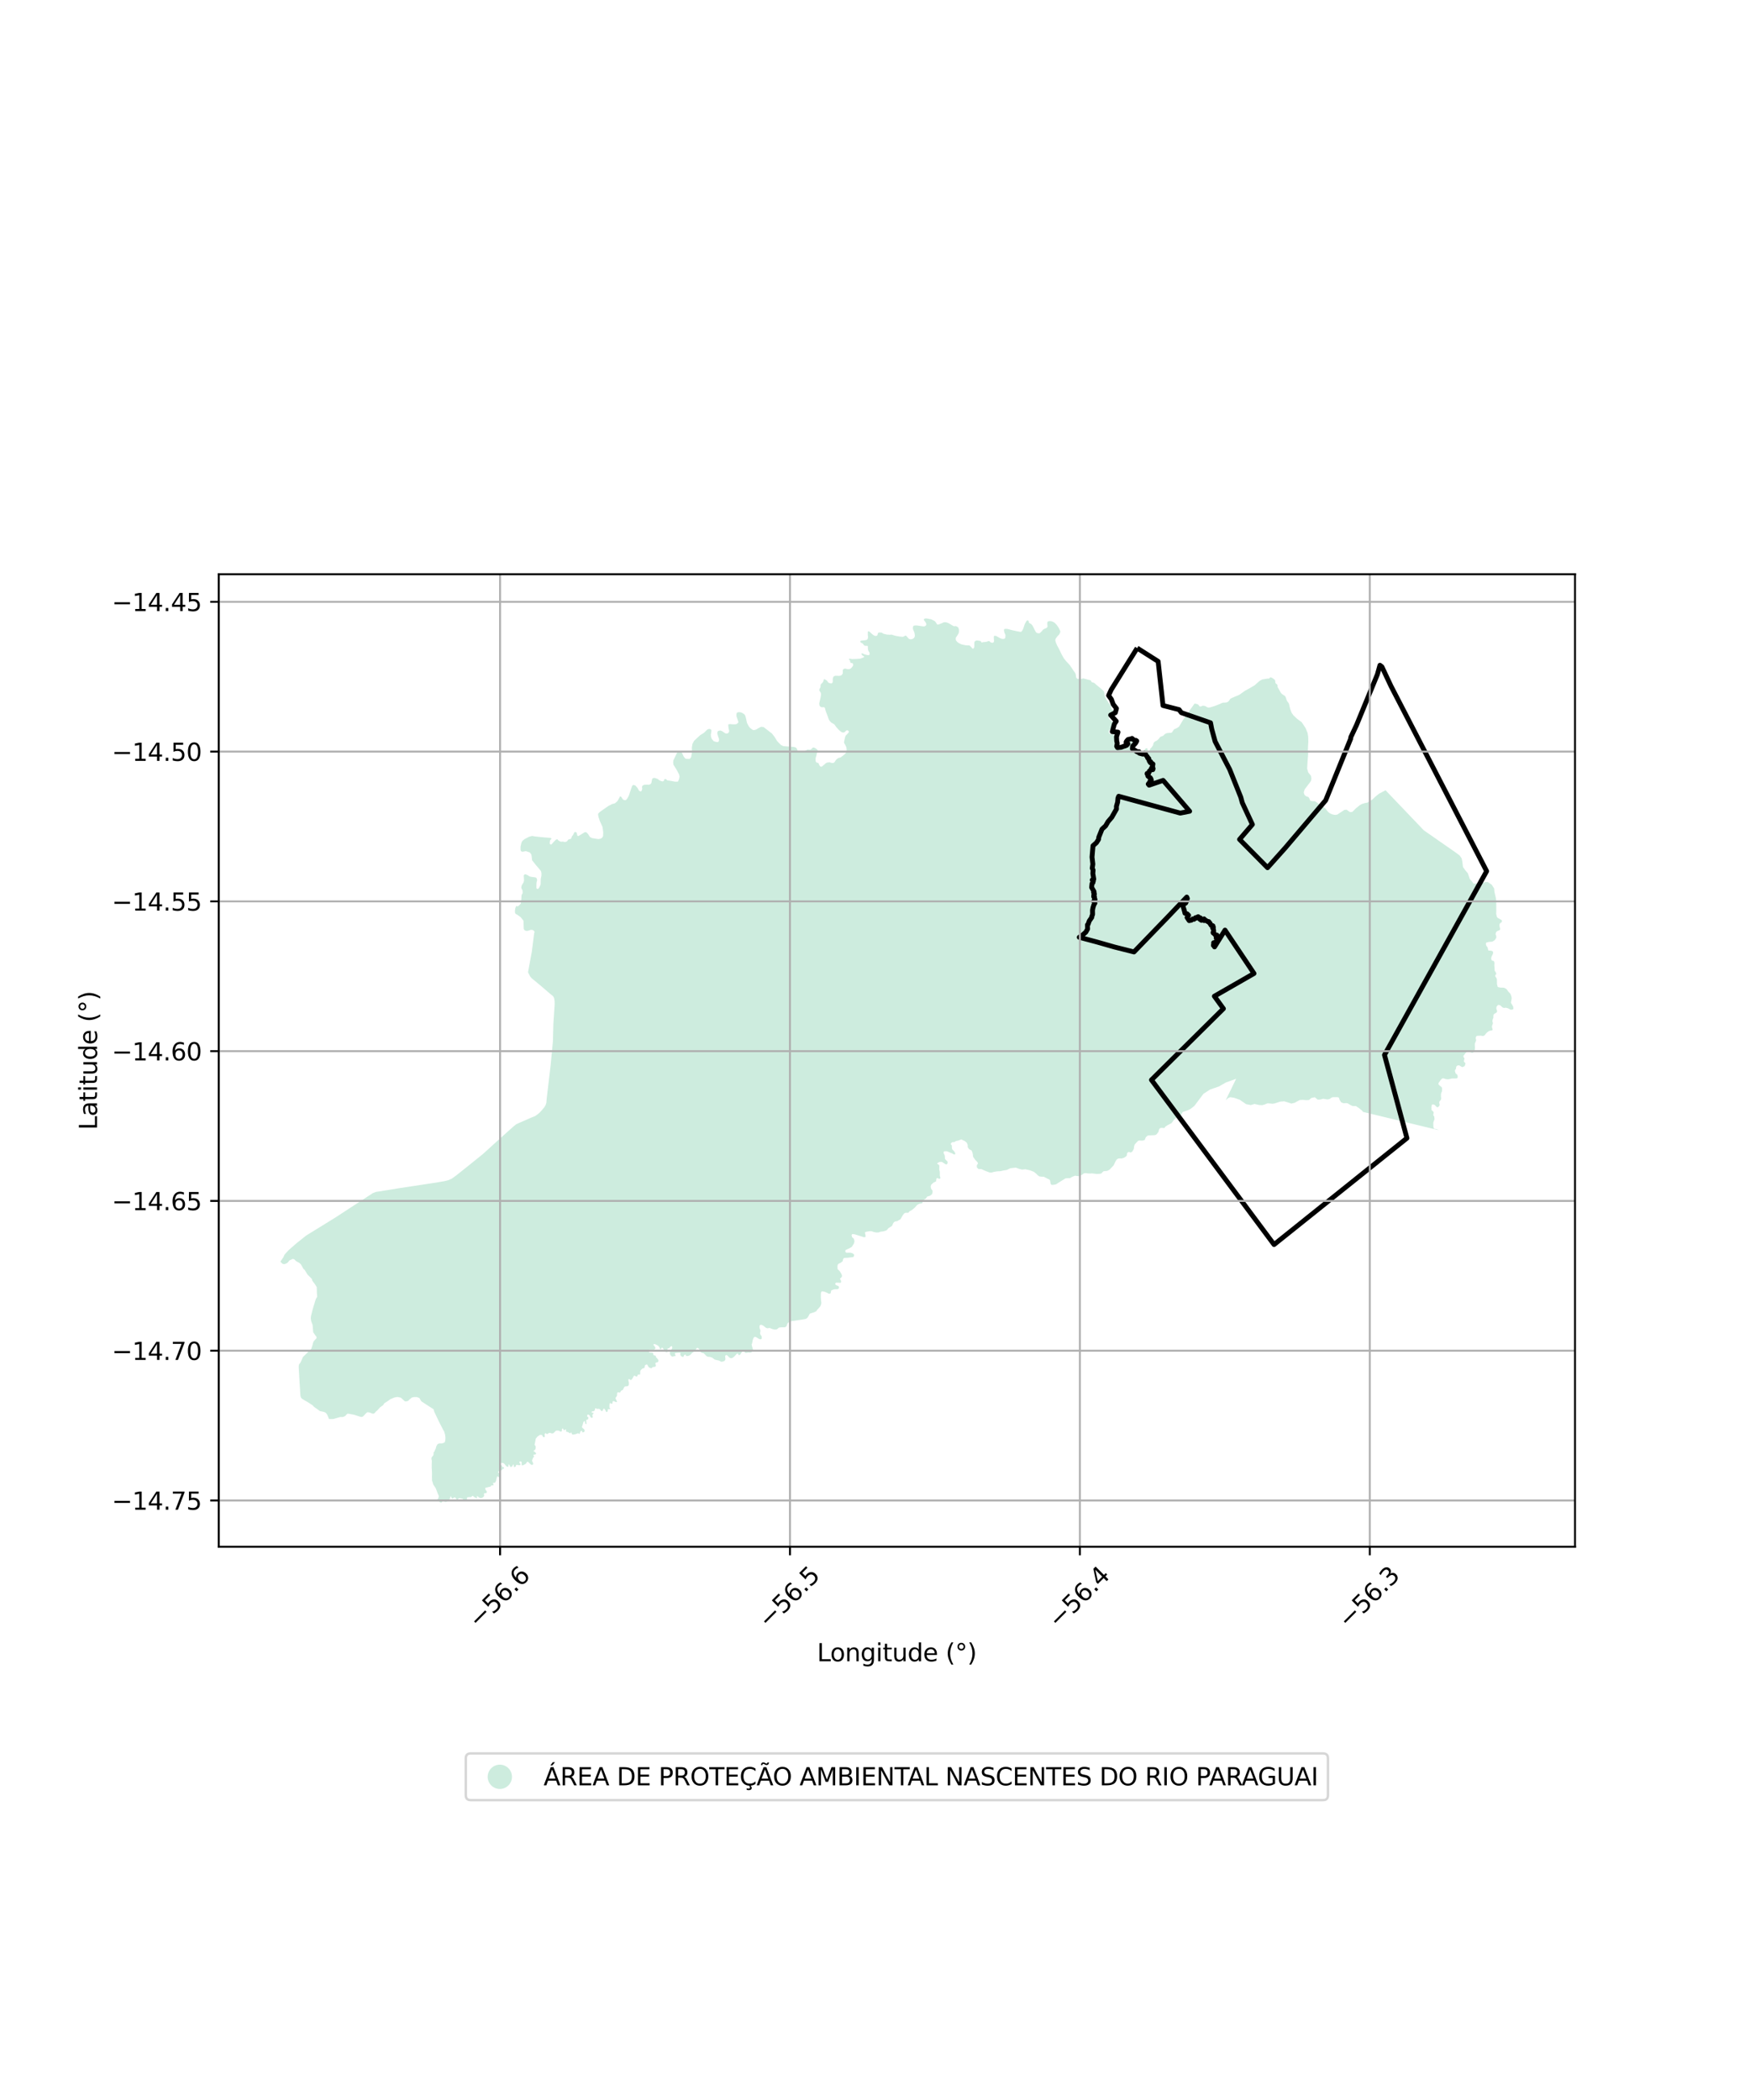 <?xml version="1.0" encoding="utf-8" standalone="no"?>
<!DOCTYPE svg PUBLIC "-//W3C//DTD SVG 1.1//EN"
  "http://www.w3.org/Graphics/SVG/1.1/DTD/svg11.dtd">
<svg xmlns:xlink="http://www.w3.org/1999/xlink" width="720pt" height="864pt" viewBox="0 0 720 864" xmlns="http://www.w3.org/2000/svg" version="1.1">
 <defs>
  <style type="text/css">*{stroke-linejoin: round; stroke-linecap: butt}</style>
 </defs>
 <g id="figure_1">
  <g id="patch_1">
   <path d="M 0 864 
L 720 864 
L 720 0 
L 0 0 
z
" style="fill: #ffffff"/>
  </g>
  <g id="axes_1">
   <g id="patch_2">
    <path d="M 90 636.386 
L 648 636.386 
L 648 236.254 
L 90 236.254 
z
" style="fill: #ffffff"/>
   </g>
   <g id="PatchCollection_1">
    <path d="M 340.425 280.231 
L 340.553 280.539 
L 340.71 280.786 
L 341.247 281.031 
L 341.847 281.184 
L 342.131 281.152 
L 342.352 281.059 
L 342.571 280.658 
L 342.633 280.257 
L 342.632 279.61 
L 342.632 279.209 
L 342.882 278.439 
L 343.386 278.099 
L 343.733 278.036 
L 344.364 278.035 
L 344.868 278.065 
L 345.467 278.063 
L 346.035 277.908 
L 346.381 277.662 
L 346.569 277.352 
L 346.759 277.044 
L 346.718 275.817 
L 346.907 275.384 
L 347.254 275.199 
L 347.537 275.075 
L 347.663 275.075 
L 348.263 275.197 
L 348.641 275.288 
L 349.084 275.318 
L 349.525 275.287 
L 350.124 274.945 
L 350.595 274.452 
L 350.941 273.927 
L 351.003 273.465 
L 350.971 273.219 
L 350.844 272.972 
L 350.749 272.88 
L 350.402 272.789 
L 350.181 272.789 
L 349.897 272.605 
L 349.802 272.359 
L 349.739 271.958 
L 349.674 271.65 
L 349.421 271.466 
L 349.295 271.374 
L 349.295 271.22 
L 349.295 271.158 
L 349.516 271.004 
L 349.736 271.034 
L 350.547 271.164 
L 351.999 271.131 
L 353.922 271.003 
L 354.931 270.631 
L 355.466 270.414 
L 355.528 270.198 
L 355.497 270.075 
L 354.833 269.676 
L 354.423 269.184 
L 354.422 268.968 
L 354.454 268.876 
L 354.611 268.814 
L 354.958 268.874 
L 355.526 269.181 
L 356.442 269.425 
L 356.884 269.518 
L 357.451 269.547 
L 357.735 269.361 
L 357.797 268.992 
L 357.765 268.745 
L 357.67 268.406 
L 357.574 268.191 
L 357.417 268.038 
L 357.163 267.421 
L 357.098 267.021 
L 357.066 266.497 
L 357.065 265.973 
L 356.969 265.758 
L 356.653 265.705 
L 356.559 265.705 
L 356.086 265.706 
L 355.928 265.706 
L 355.518 265.522 
L 355.265 265.154 
L 354.822 264.693 
L 354.537 264.539 
L 354.253 264.448 
L 354.064 264.232 
L 353.937 264.016 
L 353.937 263.862 
L 354.032 263.708 
L 354.473 263.553 
L 355.217 263.491 
L 356.006 263.396 
L 356.541 263.272 
L 356.793 263.118 
L 357.014 262.809 
L 357.107 262.346 
L 357.105 261.73 
L 357.041 261.206 
L 357.039 260.344 
L 357.07 259.912 
L 357.195 259.758 
L 357.416 259.726 
L 357.668 259.85 
L 358.017 260.126 
L 358.522 260.617 
L 359.122 261.14 
L 359.438 261.356 
L 359.88 261.57 
L 360.227 261.661 
L 360.511 261.63 
L 360.7 261.568 
L 361.015 261.321 
L 361.077 260.951 
L 361.266 260.426 
L 361.612 260.211 
L 362.369 260.239 
L 362.716 260.269 
L 363.19 260.546 
L 363.38 260.668 
L 363.727 260.822 
L 364.168 260.882 
L 364.547 261.004 
L 364.925 261.096 
L 365.272 261.094 
L 365.998 261.155 
L 366.843 261.097 
L 367.664 261.372 
L 368.548 261.616 
L 370.062 261.889 
L 371.481 262.01 
L 371.891 261.855 
L 371.986 261.824 
L 372.174 261.669 
L 372.427 261.515 
L 372.774 261.544 
L 373.09 261.883 
L 373.533 262.375 
L 374.006 262.866 
L 374.543 263.019 
L 374.89 263.018 
L 375.3 262.924 
L 375.867 262.646 
L 376.182 262.276 
L 376.401 261.72 
L 376.336 260.827 
L 376.177 260.181 
L 375.828 259.318 
L 375.638 258.888 
L 375.605 258.549 
L 375.605 258.334 
L 375.657 257.752 
L 375.847 257.566 
L 375.941 257.443 
L 376.066 257.381 
L 376.413 257.349 
L 377.044 257.317 
L 377.802 257.407 
L 378.78 257.559 
L 379.253 257.651 
L 379.726 257.681 
L 380.199 257.741 
L 380.608 257.586 
L 380.892 257.4 
L 381.081 257.091 
L 381.112 256.783 
L 380.953 256.26 
L 380.351 255.399 
L 380.161 255.184 
L 380.067 254.906 
L 380.223 254.691 
L 380.413 254.535 
L 380.633 254.474 
L 381.075 254.442 
L 381.138 254.442 
L 381.926 254.563 
L 382.621 254.715 
L 383.062 254.776 
L 384.072 255.266 
L 384.735 255.666 
L 385.021 256.065 
L 385.306 256.465 
L 385.432 256.803 
L 385.811 256.988 
L 385.938 256.957 
L 386.316 256.894 
L 386.946 256.614 
L 387.702 256.336 
L 388.143 256.088 
L 388.616 255.995 
L 389.142 256.025 
L 389.646 256.147 
L 390.183 256.362 
L 390.657 256.607 
L 391.257 256.976 
L 391.667 257.252 
L 392.205 257.528 
L 392.552 257.65 
L 392.867 257.619 
L 393.308 257.587 
L 393.814 257.863 
L 394.161 258.047 
L 394.383 258.509 
L 394.51 258.939 
L 394.543 259.463 
L 394.513 260.017 
L 394.419 260.481 
L 394.006 261.236 
L 393.534 261.946 
L 393.22 262.409 
L 393.221 262.964 
L 393.285 263.426 
L 393.823 264.103 
L 394.487 264.594 
L 395.687 265.145 
L 397.328 265.48 
L 398.242 265.54 
L 398.621 265.538 
L 398.936 265.569 
L 399.094 265.753 
L 399.347 265.999 
L 399.537 266.152 
L 399.727 266.429 
L 399.948 266.675 
L 400.169 266.86 
L 400.39 266.86 
L 400.547 266.766 
L 400.736 266.519 
L 400.799 266.273 
L 400.861 265.872 
L 400.86 265.379 
L 400.86 265.287 
L 400.857 264.393 
L 401.045 263.899 
L 401.392 263.653 
L 401.738 263.528 
L 402.18 263.527 
L 402.589 263.587 
L 402.936 263.648 
L 403.189 263.679 
L 403.442 263.771 
L 403.632 263.924 
L 403.758 264.232 
L 403.885 264.355 
L 404.105 264.323 
L 404.326 264.231 
L 404.673 264.168 
L 405.303 264.136 
L 406.116 263.989 
L 406.368 263.865 
L 406.62 263.772 
L 406.936 263.74 
L 407.189 263.862 
L 407.283 264.016 
L 407.536 264.263 
L 407.883 264.385 
L 408.357 264.476 
L 408.704 264.352 
L 408.923 264.043 
L 408.985 263.489 
L 408.921 263.058 
L 408.856 262.349 
L 408.918 261.794 
L 408.98 261.671 
L 409.138 261.608 
L 409.517 261.608 
L 409.958 261.699 
L 410.419 261.977 
L 411.523 262.59 
L 412.345 262.865 
L 412.912 262.864 
L 413.259 262.74 
L 413.543 262.555 
L 413.605 262.277 
L 413.666 261.598 
L 413.666 261.29 
L 413.507 260.799 
L 413.285 260.429 
L 413.125 259.752 
L 413.061 259.413 
L 413.092 259.105 
L 413.186 258.859 
L 413.217 258.796 
L 413.691 258.734 
L 413.975 258.733 
L 414.479 258.763 
L 414.858 258.854 
L 415.71 259.098 
L 417.919 259.617 
L 419.528 259.92 
L 420.002 259.98 
L 420.379 259.734 
L 420.63 259.332 
L 420.913 258.808 
L 421.102 258.314 
L 421.66 256.666 
L 422.256 255.587 
L 422.508 255.308 
L 422.634 255.277 
L 422.98 255.276 
L 423.107 255.307 
L 423.256 255.662 
L 423.288 256.062 
L 423.447 256.309 
L 423.794 256.492 
L 424.331 256.799 
L 424.805 257.414 
L 425.09 257.906 
L 425.662 259.106 
L 426.105 259.906 
L 426.454 260.336 
L 426.864 260.489 
L 427.116 260.52 
L 427.558 260.58 
L 427.873 260.425 
L 428.313 259.993 
L 428.628 259.715 
L 429.13 259.067 
L 429.541 258.819 
L 429.887 258.633 
L 430.359 258.478 
L 430.768 258.169 
L 430.895 258.015 
L 430.988 257.768 
L 430.891 256.751 
L 430.89 256.351 
L 430.952 255.95 
L 431.046 255.765 
L 431.518 255.548 
L 432.244 255.546 
L 432.907 255.699 
L 433.286 255.852 
L 433.98 256.282 
L 434.834 257.204 
L 435.563 258.279 
L 435.944 259.048 
L 436.229 259.665 
L 436.229 259.911 
L 436.167 260.219 
L 436.013 260.61 
L 435.668 261.166 
L 435.102 261.722 
L 434.725 262.247 
L 434.41 262.648 
L 434.19 263.141 
L 434.191 263.449 
L 434.287 263.942 
L 434.414 264.374 
L 434.7 265.02 
L 434.89 265.512 
L 435.08 265.85 
L 435.619 266.804 
L 436.723 269.1 
L 437.673 270.823 
L 438.686 272.084 
L 440.173 273.682 
L 441.567 275.774 
L 442.357 276.88 
L 442.484 277.158 
L 442.548 277.342 
L 442.664 278.061 
L 442.761 278.708 
L 442.887 278.924 
L 443.077 279.138 
L 443.235 279.261 
L 443.74 279.322 
L 444.308 279.32 
L 444.718 279.319 
L 445.19 279.256 
L 445.695 279.101 
L 446.042 279.192 
L 447.683 279.649 
L 448.598 279.863 
L 448.788 279.955 
L 448.852 280.14 
L 448.979 280.417 
L 449.327 280.724 
L 449.737 280.815 
L 450.021 280.906 
L 450.431 281.152 
L 450.653 281.367 
L 451.159 281.828 
L 453.214 283.509 
L 453.941 284.217 
L 454.163 284.462 
L 454.289 284.739 
L 454.353 285.14 
L 454.386 285.448 
L 454.419 285.848 
L 454.482 286.217 
L 454.921 287.17 
L 455.017 287.447 
L 455.175 287.785 
L 455.871 288.734 
L 456.029 289.134 
L 456.378 289.441 
L 456.757 289.902 
L 456.916 290.087 
L 457.042 290.455 
L 457.171 291.041 
L 457.203 291.38 
L 457.329 291.78 
L 457.646 292.025 
L 457.963 292.301 
L 458.152 292.548 
L 458.152 292.702 
L 458.09 293.102 
L 458.028 293.472 
L 457.84 293.72 
L 457.588 293.997 
L 457.337 294.245 
L 457.053 294.337 
L 456.29 294.668 
L 456.197 295.191 
L 456.262 295.53 
L 456.357 295.746 
L 456.642 296.114 
L 456.863 296.299 
L 457.211 296.637 
L 457.622 296.975 
L 457.813 297.283 
L 457.877 297.868 
L 457.846 298.392 
L 457.595 298.946 
L 457.187 299.533 
L 456.621 300.12 
L 456.338 300.491 
L 456.181 300.768 
L 456.15 301.107 
L 456.246 301.538 
L 456.499 301.783 
L 456.657 301.938 
L 457.036 302.06 
L 458.262 302.235 
L 458.485 303.282 
L 458.551 304.114 
L 458.647 304.729 
L 458.775 305.468 
L 458.81 306.454 
L 458.811 306.824 
L 458.843 307.101 
L 459.38 307.347 
L 459.695 307.345 
L 460.2 307.406 
L 460.736 307.435 
L 461.43 307.34 
L 462.029 307.124 
L 462.659 306.753 
L 462.973 306.32 
L 463.192 305.703 
L 463.413 305.394 
L 464.043 305.208 
L 465.083 305.081 
L 465.209 305.081 
L 465.746 305.111 
L 466.599 305.447 
L 466.725 305.756 
L 466.726 306.156 
L 466.507 306.741 
L 466.099 307.421 
L 465.91 307.667 
L 465.753 307.946 
L 465.723 308.346 
L 466.102 308.869 
L 466.229 309.023 
L 467.177 309.358 
L 468.933 309.577 
L 469.429 309.765 
L 469.818 309.498 
L 470.258 309.158 
L 470.887 308.541 
L 471.359 307.954 
L 471.895 307.83 
L 472.053 307.921 
L 472.149 308.414 
L 472.245 308.938 
L 472.593 309.152 
L 472.781 309.06 
L 472.969 308.812 
L 473.096 308.473 
L 473.314 307.949 
L 473.661 307.671 
L 474.377 306.664 
L 474.626 305.646 
L 475.193 305.059 
L 475.571 304.873 
L 475.917 304.749 
L 476.201 304.502 
L 476.61 304.131 
L 477.05 303.606 
L 477.333 303.204 
L 477.742 303.018 
L 478.057 302.895 
L 478.246 302.863 
L 478.625 302.677 
L 478.97 302.276 
L 479.6 301.812 
L 480.073 301.657 
L 480.798 301.532 
L 481.208 301.531 
L 481.807 301.498 
L 482.217 301.311 
L 482.557 300.738 
L 482.808 300.369 
L 483.092 300.029 
L 483.721 299.781 
L 484.382 299.439 
L 484.76 299.223 
L 485.169 298.852 
L 486.802 296.106 
L 488.499 293.605 
L 491.475 289.472 
L 492.326 289.623 
L 492.737 289.776 
L 493.02 289.93 
L 493.242 290.175 
L 493.432 290.484 
L 493.56 290.636 
L 493.843 290.698 
L 494.222 290.604 
L 494.537 290.449 
L 494.851 290.355 
L 495.325 290.385 
L 495.893 290.507 
L 496.335 290.783 
L 496.682 290.997 
L 497.251 291.119 
L 497.977 291.025 
L 500.105 290.343 
L 501.964 289.599 
L 502.594 289.289 
L 503.129 289.102 
L 503.603 289.07 
L 504.044 289.069 
L 504.833 288.943 
L 505.368 288.634 
L 505.745 288.201 
L 506.09 287.616 
L 506.657 287.244 
L 507.791 286.748 
L 508.39 286.499 
L 509.083 286.221 
L 509.965 285.816 
L 510.815 285.199 
L 512.247 284.191 
L 513.917 283.292 
L 516.216 281.929 
L 518.229 280.137 
L 519.331 279.548 
L 520.024 279.453 
L 521.412 279.203 
L 521.948 279.202 
L 522.294 279.078 
L 522.421 278.893 
L 522.546 278.707 
L 522.767 278.676 
L 522.861 278.676 
L 523.461 278.951 
L 523.872 279.227 
L 524.283 279.564 
L 524.441 279.657 
L 524.6 279.873 
L 524.76 280.98 
L 525.014 281.289 
L 525.267 281.441 
L 525.456 281.657 
L 525.583 281.871 
L 525.61 282.597 
L 526.149 283.55 
L 527.037 285.119 
L 527.606 285.672 
L 528.048 285.948 
L 528.554 286.255 
L 528.776 286.47 
L 528.966 286.839 
L 529.124 287.208 
L 529.189 287.578 
L 529.443 288.223 
L 529.728 288.685 
L 530.013 289.023 
L 530.267 289.453 
L 530.362 289.731 
L 530.771 291.534 
L 531.376 293.195 
L 532.104 294.241 
L 533.591 295.684 
L 535.551 297.126 
L 537.166 299.557 
L 537.96 301.526 
L 538.217 303.034 
L 538.284 305.147 
L 538.163 307.026 
L 538.108 308.339 
L 538.215 310.177 
L 537.975 313.122 
L 537.79 316.219 
L 538.229 317.783 
L 539.349 319.157 
L 539.537 320.095 
L 539.478 320.972 
L 539.17 321.599 
L 536.762 324.799 
L 536.393 325.989 
L 536.582 326.74 
L 536.955 327.303 
L 537.576 327.676 
L 538.321 327.924 
L 538.694 328.487 
L 539.007 329.237 
L 539.194 329.487 
L 539.938 329.61 
L 540.993 329.669 
L 541.303 329.857 
L 542.42 330.605 
L 545.28 332.599 
L 546.462 334.097 
L 547.083 334.534 
L 547.331 334.721 
L 547.829 334.907 
L 548.263 335.094 
L 548.883 335.218 
L 549.379 335.278 
L 550.186 335.151 
L 551.422 334.333 
L 553.156 333.201 
L 554.086 333.136 
L 554.769 333.697 
L 555.515 334.133 
L 556.32 334.068 
L 556.815 333.628 
L 557.866 332.56 
L 559.413 331.303 
L 560.279 330.801 
L 561.518 330.421 
L 562.572 330.23 
L 564.676 328.909 
L 565.789 327.84 
L 567.331 326.581 
L 570.054 325.133 
L 585.779 341.601 
L 599.075 350.865 
L 600.542 351.968 
L 601.382 353.18 
L 601.648 354.55 
L 601.916 356.713 
L 602.966 358.187 
L 603.909 359.291 
L 604.332 360.504 
L 604.649 361.505 
L 605.069 362.084 
L 605.487 362.504 
L 606.327 363.61 
L 607.111 363.503 
L 608.366 363.498 
L 609.097 363.548 
L 610.037 363.282 
L 610.873 362.963 
L 611.447 362.907 
L 612.127 362.905 
L 613.698 363.955 
L 614.746 365.558 
L 614.804 366.349 
L 614.863 366.972 
L 615.147 368.214 
L 615.487 369.682 
L 615.604 371.208 
L 615.617 375.108 
L 615.563 375.899 
L 615.791 377.029 
L 616.128 377.593 
L 617.027 378.099 
L 617.811 378.549 
L 617.924 378.718 
L 617.925 379 
L 617.815 379.452 
L 617.2 379.794 
L 616.922 380.361 
L 616.924 380.925 
L 617.093 381.716 
L 617.208 382.167 
L 617.153 382.451 
L 616.929 382.734 
L 616.425 382.906 
L 615.923 383.132 
L 615.532 383.53 
L 615.311 384.322 
L 615.537 384.886 
L 615.651 385.621 
L 615.54 385.961 
L 614.983 386.81 
L 613.921 387.435 
L 612.637 387.514 
L 611.518 387.799 
L 611.351 388.026 
L 611.354 388.592 
L 611.579 389.213 
L 612.029 389.776 
L 612.199 390.454 
L 612.257 390.736 
L 612.369 391.075 
L 613.321 391.128 
L 613.993 391.296 
L 614.219 391.521 
L 614.332 392.029 
L 614.11 392.708 
L 613.72 393.445 
L 613.499 394.18 
L 613.613 394.914 
L 613.95 395.252 
L 614.399 395.307 
L 614.623 395.419 
L 614.849 396.041 
L 614.851 396.55 
L 614.797 397.227 
L 614.855 397.623 
L 614.913 398.471 
L 614.914 398.923 
L 614.915 399.262 
L 615.085 399.544 
L 615.422 400.109 
L 615.648 400.673 
L 615.314 401.07 
L 615.147 401.466 
L 615.26 401.805 
L 615.71 402.424 
L 615.879 402.99 
L 615.882 403.498 
L 615.884 404.289 
L 615.885 404.798 
L 616.112 405.701 
L 616.225 406.097 
L 617.234 406.32 
L 618.691 406.372 
L 619.363 406.652 
L 619.924 407.046 
L 620.598 408.023 
L 621.328 408.757 
L 621.609 409.32 
L 621.836 409.998 
L 621.951 410.675 
L 621.786 411.75 
L 621.675 412.202 
L 621.676 412.655 
L 622.127 413.388 
L 622.578 414.178 
L 622.636 415.138 
L 622.469 415.253 
L 621.854 415.424 
L 621.405 415.368 
L 621.013 415.144 
L 620.34 414.806 
L 619.499 414.583 
L 618.772 414.699 
L 618.155 414.475 
L 617.761 414.081 
L 617.087 413.517 
L 616.36 413.463 
L 616.192 413.578 
L 615.691 414.257 
L 615.636 414.879 
L 615.75 415.387 
L 615.976 416.008 
L 615.81 416.517 
L 614.859 417.086 
L 614.469 417.483 
L 614.414 418.049 
L 614.417 418.783 
L 614.195 419.236 
L 614.029 419.915 
L 614.03 420.31 
L 614.2 420.761 
L 614.201 421.102 
L 614.146 421.384 
L 613.978 421.667 
L 613.868 422.12 
L 613.813 422.572 
L 613.983 423.136 
L 614.096 423.532 
L 614.097 423.701 
L 613.874 423.929 
L 613.426 423.987 
L 612.698 424.158 
L 611.861 424.726 
L 611.469 425.123 
L 610.744 426.03 
L 610.074 426.258 
L 609.233 426.092 
L 607.945 426.152 
L 607.553 426.21 
L 607.218 426.663 
L 607.165 427.398 
L 607.334 427.849 
L 607.279 428.189 
L 606.89 429.152 
L 606.779 429.434 
L 606.78 430 
L 606.84 431.016 
L 606.786 431.695 
L 606.677 432.317 
L 606.454 432.713 
L 606.287 432.94 
L 605.951 433.11 
L 605.671 433.168 
L 605.054 433.001 
L 604.718 432.775 
L 604.047 432.777 
L 603.542 432.779 
L 603.039 433.177 
L 602.385 434.032 
L 602.051 434.429 
L 602.22 435.107 
L 602.501 435.332 
L 602.502 435.614 
L 602.336 436.18 
L 602.282 436.746 
L 602.619 437.14 
L 602.9 437.366 
L 602.901 437.705 
L 602.791 438.101 
L 602.567 438.667 
L 601.617 439.065 
L 600.944 438.672 
L 600.382 438.334 
L 599.711 438.337 
L 599.207 438.734 
L 599.042 439.356 
L 599.043 439.752 
L 598.709 440.148 
L 598.598 440.657 
L 598.882 441.618 
L 599.498 442.124 
L 599.725 442.633 
L 599.726 443.084 
L 599.671 443.481 
L 599.448 443.651 
L 598.776 443.709 
L 597.88 443.713 
L 597.319 443.714 
L 596.705 443.885 
L 596.2 444 
L 595.585 444.059 
L 594.744 443.948 
L 593.959 443.668 
L 593.512 443.669 
L 593.119 443.897 
L 592.562 444.578 
L 592.004 445.37 
L 591.782 445.936 
L 591.895 446.161 
L 592.289 446.612 
L 593.018 447.176 
L 593.299 447.627 
L 593.302 448.361 
L 593.303 448.701 
L 593.248 449.04 
L 592.97 449.663 
L 592.86 450.172 
L 592.862 450.851 
L 592.863 451.133 
L 592.92 451.641 
L 592.921 451.981 
L 592.812 452.545 
L 592.309 453.057 
L 592.142 453.509 
L 592.2 454.017 
L 592.314 454.526 
L 592.203 454.921 
L 591.701 455.488 
L 591.196 455.546 
L 590.185 454.533 
L 589.849 454.421 
L 589.233 454.422 
L 589.066 454.649 
L 589.011 455.045 
L 588.9 455.554 
L 588.958 456.006 
L 588.96 456.685 
L 589.466 457.135 
L 589.69 457.36 
L 589.859 457.756 
L 589.748 458.208 
L 589.694 458.604 
L 589.751 458.943 
L 590.088 459.394 
L 590.204 460.411 
L 589.704 461.825 
L 589.707 462.446 
L 589.717 463.376 
L 589.775 463.715 
L 590.001 464.392 
L 591.01 464.559 
L 592.02 465.007 
L 560.792 457.472 
L 560.352 456.888 
L 559.17 455.952 
L 557.885 455.085 
L 557.264 455.087 
L 556.394 455.026 
L 555.213 454.404 
L 554.404 453.905 
L 553.721 453.844 
L 552.789 453.91 
L 551.795 453.537 
L 551.358 452.848 
L 551.046 452.285 
L 550.919 451.659 
L 550.36 451.41 
L 549.553 451.413 
L 548.31 451.416 
L 547.69 451.669 
L 547.133 452.11 
L 546.203 452.363 
L 544.4 452.055 
L 543.284 452.372 
L 542.166 452.438 
L 540.921 451.439 
L 539.494 451.757 
L 538.565 452.575 
L 537.448 452.64 
L 536.019 452.519 
L 534.777 452.586 
L 533.538 453.216 
L 532.669 453.72 
L 531.305 454.038 
L 529.812 453.54 
L 528.32 453.106 
L 526.706 453.237 
L 524.598 453.932 
L 523.542 454.123 
L 522.486 454.001 
L 521.431 453.942 
L 520.252 454.446 
L 519.322 454.7 
L 518.079 454.64 
L 516.152 454.208 
L 514.602 454.65 
L 512.675 454.281 
L 510.062 452.47 
L 507.762 451.663 
L 506.147 451.416 
L 505.341 451.732 
L 504.288 452.675 
L 508.585 443.849 
L 504.368 445.365 
L 501.516 447.003 
L 497.855 448.268 
L 495.128 450.03 
L 491.416 454.99 
L 489.805 456.249 
L 488.689 456.816 
L 486.579 457.511 
L 485.839 458.955 
L 484.908 459.459 
L 483.544 460.152 
L 482.863 460.906 
L 481.997 462.099 
L 481.004 462.603 
L 480.199 463.044 
L 479.455 463.547 
L 479.084 464.113 
L 478.214 464.052 
L 477.718 464.054 
L 477.221 464.18 
L 476.85 464.745 
L 476.604 465.748 
L 475.773 466.772 
L 475.151 467.025 
L 472.296 467.158 
L 471.428 467.849 
L 471.057 468.791 
L 470.935 469.042 
L 470.003 469.295 
L 468.575 469.236 
L 468.141 469.488 
L 466.841 470.87 
L 466.594 471.686 
L 466.473 472.689 
L 465.854 473.819 
L 465.173 474.196 
L 464.551 473.947 
L 464.116 474.011 
L 463.683 474.577 
L 463.624 475.329 
L 463.376 475.706 
L 462.447 476.334 
L 461.453 476.651 
L 460.833 476.59 
L 460.087 476.655 
L 459.529 476.969 
L 458.972 477.785 
L 458.169 479.48 
L 456.435 481.302 
L 455.504 481.744 
L 454.077 481.872 
L 453.642 482.187 
L 453.209 482.752 
L 452.465 482.941 
L 451.223 483.008 
L 449.297 482.763 
L 448.49 482.827 
L 447.931 482.829 
L 446.688 482.644 
L 445.881 482.771 
L 445.2 483.337 
L 444.331 483.653 
L 443.649 483.905 
L 442.344 483.72 
L 441.476 484.037 
L 440.421 484.541 
L 440.483 484.728 
L 439.355 484.726 
L 438.423 484.791 
L 437.618 485.294 
L 435.572 486.554 
L 434.518 487.245 
L 433.649 487.436 
L 432.593 487.501 
L 432.219 486.938 
L 432.155 486.374 
L 432.029 485.685 
L 431.78 485.31 
L 430.847 484.874 
L 429.417 484.126 
L 428.609 484.127 
L 427.616 484.005 
L 426.993 483.567 
L 426.246 482.817 
L 425.375 482.13 
L 423.821 481.508 
L 421.895 481.074 
L 420.466 481.202 
L 419.099 480.83 
L 417.918 480.395 
L 415.683 480.652 
L 414.256 481.344 
L 412.704 481.599 
L 411.649 481.852 
L 410.283 481.919 
L 408.793 482.172 
L 407.987 482.425 
L 407.241 482.427 
L 405.563 481.805 
L 403.759 480.995 
L 402.642 480.998 
L 402.33 480.748 
L 401.895 480.247 
L 401.893 479.433 
L 402.388 478.68 
L 402.137 478.117 
L 401.267 477.24 
L 400.393 475.989 
L 400.142 474.361 
L 399.766 473.359 
L 398.771 472.86 
L 398.149 471.984 
L 398.146 471.108 
L 397.77 470.169 
L 396.962 469.481 
L 395.486 468.777 
L 394.377 469.228 
L 393.6 469.398 
L 393.324 469.455 
L 392.603 469.905 
L 391.882 469.906 
L 391.494 470.132 
L 391.106 470.692 
L 391.583 471.199 
L 391.639 471.871 
L 391.641 472.263 
L 391.753 472.822 
L 392.532 473.66 
L 392.867 474.164 
L 393.034 474.555 
L 392.924 474.948 
L 392.535 475.005 
L 391.757 474.559 
L 389.757 473.723 
L 389.424 473.669 
L 388.647 473.67 
L 388.259 473.839 
L 388.26 474.455 
L 388.484 474.959 
L 388.651 475.238 
L 388.764 476.078 
L 388.766 476.694 
L 389.1 477.197 
L 389.489 477.532 
L 389.767 477.812 
L 389.879 478.147 
L 389.879 478.259 
L 389.88 478.539 
L 389.603 478.988 
L 389.27 479.101 
L 388.66 478.766 
L 387.548 478.041 
L 386.659 478.044 
L 386.216 478.213 
L 385.773 478.494 
L 385.551 478.662 
L 385.662 478.886 
L 386.051 479.053 
L 386.441 479.444 
L 386.498 480.115 
L 386.444 480.564 
L 386.445 480.956 
L 386.446 481.348 
L 386.613 481.796 
L 386.67 482.299 
L 386.673 483.197 
L 386.674 483.701 
L 386.897 484.483 
L 386.843 484.932 
L 386.399 484.988 
L 385.954 484.822 
L 385.455 484.656 
L 385.234 485.103 
L 385.125 486.056 
L 384.072 486.562 
L 383.13 487.405 
L 382.909 488.078 
L 383.023 488.917 
L 383.357 489.477 
L 383.636 489.757 
L 383.693 490.428 
L 383.472 491.324 
L 382.586 491.998 
L 381.533 492.282 
L 381.089 492.843 
L 380.814 493.236 
L 380.425 493.405 
L 379.593 494.022 
L 379.596 494.75 
L 379.319 495.087 
L 378.264 495.258 
L 377.377 495.708 
L 376.381 496.831 
L 375.882 497.279 
L 374.996 497.953 
L 374.22 498.348 
L 373.722 498.965 
L 373.112 498.966 
L 372.501 498.968 
L 371.946 499.305 
L 371.393 500.035 
L 370.509 501.605 
L 369.567 502.167 
L 369.068 502.449 
L 368.346 502.506 
L 367.792 502.844 
L 367.515 503.237 
L 366.989 504.374 
L 365.492 505.329 
L 365.104 505.835 
L 364.773 506.171 
L 364.051 506.453 
L 363.053 506.68 
L 362.387 506.737 
L 361.389 507.076 
L 360.556 507.078 
L 359.611 506.912 
L 358.668 506.578 
L 357.946 506.524 
L 356.559 506.75 
L 355.893 506.977 
L 355.893 507.424 
L 356.062 508.041 
L 356.12 508.88 
L 355.564 509.05 
L 351.621 507.826 
L 351.177 507.772 
L 350.566 507.773 
L 350.345 508.165 
L 350.569 509.006 
L 351.292 509.676 
L 351.516 510.348 
L 351.517 510.963 
L 351.271 511.749 
L 350.91 512.253 
L 350.688 512.645 
L 350.467 512.981 
L 349.747 513.431 
L 347.861 514.332 
L 347.806 514.556 
L 347.807 515.06 
L 348.196 515.396 
L 349.918 515.392 
L 350.806 515.669 
L 351.418 516.172 
L 351.418 516.396 
L 351.199 517.125 
L 350.699 517.238 
L 348.923 517.466 
L 347.868 517.524 
L 347.425 517.525 
L 347.092 517.694 
L 346.76 518.367 
L 346.761 518.816 
L 345.986 519.488 
L 345.043 519.94 
L 344.655 520.331 
L 344.546 521.004 
L 344.604 522.125 
L 345.55 523.075 
L 346.274 524.305 
L 346.443 525.089 
L 346.11 525.649 
L 345.612 525.987 
L 345.724 526.434 
L 346.003 526.938 
L 346.084 527.393 
L 345.863 527.786 
L 344.642 527.733 
L 343.92 527.735 
L 343.643 528.071 
L 343.699 528.52 
L 344.2 528.854 
L 344.922 529.077 
L 345.201 529.524 
L 345.091 530.14 
L 344.537 530.421 
L 343.482 530.424 
L 342.983 530.537 
L 342.039 530.875 
L 341.874 531.435 
L 341.765 532.052 
L 341.488 532.22 
L 340.988 532.278 
L 340.376 531.943 
L 339.21 531.442 
L 338.154 531.276 
L 337.823 531.668 
L 337.713 532.398 
L 337.716 533.798 
L 337.831 535.421 
L 337.943 536.037 
L 337.724 536.99 
L 337.503 537.439 
L 336.838 538.224 
L 336.451 538.673 
L 336.118 538.954 
L 335.952 539.402 
L 334.954 539.908 
L 333.679 540.304 
L 333.179 540.473 
L 332.571 541.594 
L 332.073 542.324 
L 331.462 542.66 
L 330.075 542.888 
L 325.525 543.57 
L 324.524 544.061 
L 324.159 544.297 
L 323.894 544.766 
L 323.596 545.64 
L 322.966 546.078 
L 321.503 546.08 
L 320.539 546.184 
L 319.576 546.958 
L 318.645 547.027 
L 317.946 546.86 
L 317.214 546.593 
L 316.715 546.36 
L 316.216 546.428 
L 315.718 546.495 
L 315.186 546.329 
L 313.987 545.392 
L 313.32 545.092 
L 312.888 545.06 
L 312.594 545.289 
L 312.527 545.357 
L 312.495 545.625 
L 312.496 546.062 
L 312.529 546.497 
L 312.83 547.167 
L 312.864 547.67 
L 312.7 548.509 
L 312.868 549.113 
L 313.334 549.749 
L 313.436 550.386 
L 313.37 550.756 
L 313.137 550.991 
L 312.672 551.026 
L 312.206 550.825 
L 310.983 550.073 
L 310.485 550.008 
L 310.086 550.344 
L 309.888 550.814 
L 309.657 551.486 
L 309.427 552.693 
L 309.227 553.197 
L 309.429 554.035 
L 309.764 555.041 
L 309.799 555.645 
L 309.533 556.081 
L 309.201 556.317 
L 308.769 556.485 
L 308.304 556.52 
L 307.705 556.455 
L 307.339 556.589 
L 306.675 556.591 
L 306.474 556.424 
L 306.208 556.055 
L 305.841 555.788 
L 305.543 555.822 
L 304.515 557.333 
L 304.15 557.535 
L 303.949 557.537 
L 303.784 557.336 
L 303.615 556.899 
L 303.416 556.833 
L 303.117 557.002 
L 302.189 558.043 
L 301.658 558.481 
L 301.093 558.784 
L 300.527 558.785 
L 299.994 558.45 
L 299.262 557.681 
L 298.829 557.48 
L 298.464 557.682 
L 298.331 558.118 
L 298.433 558.789 
L 298.434 559.427 
L 298.035 559.964 
L 297.123 560.234 
L 296.758 560.269 
L 296.358 560.068 
L 295.792 559.734 
L 295.393 559.702 
L 294.029 559.369 
L 293.063 558.599 
L 292.098 558.266 
L 291.3 558.234 
L 290.701 557.967 
L 289.9 557.13 
L 289.467 556.728 
L 288.636 556.529 
L 288.203 556.195 
L 288.036 555.893 
L 287.802 555.255 
L 287.236 554.653 
L 287.003 554.553 
L 286.637 554.654 
L 286.339 555.158 
L 286.007 555.629 
L 285.376 556.199 
L 284.779 556.604 
L 284.315 557.141 
L 283.916 557.511 
L 283.484 557.747 
L 283.086 557.882 
L 282.354 557.917 
L 282.287 557.783 
L 282.086 557.348 
L 281.621 557.416 
L 281.356 557.751 
L 281.191 558.255 
L 280.891 558.29 
L 280.226 557.956 
L 279.893 557.453 
L 279.858 557.151 
L 279.957 556.748 
L 279.89 556.547 
L 279.059 556.548 
L 278.176 556.644 
L 277.844 556.611 
L 277.644 556.981 
L 277.878 557.517 
L 277.946 557.852 
L 277.746 557.986 
L 277.446 557.954 
L 277.115 558.022 
L 276.782 558.157 
L 276.384 558.057 
L 276.05 557.789 
L 275.683 557.253 
L 275.615 556.716 
L 275.648 556.347 
L 276.576 554.634 
L 276.508 553.896 
L 276.175 553.831 
L 275.743 554.166 
L 275.246 554.738 
L 274.913 554.772 
L 274.581 554.907 
L 274.682 555.577 
L 274.75 555.947 
L 274.617 556.249 
L 274.284 556.35 
L 273.853 556.25 
L 273.386 555.782 
L 272.718 554.642 
L 272.352 554.442 
L 272.285 554.442 
L 272.121 554.812 
L 271.821 555.114 
L 271.655 555.114 
L 271.522 555.047 
L 271.321 554.31 
L 270.854 553.741 
L 270.389 553.439 
L 269.523 553.038 
L 269.024 552.972 
L 268.825 553.275 
L 268.925 553.509 
L 269.159 553.677 
L 269.358 553.911 
L 269.458 554.18 
L 269.692 554.648 
L 269.626 554.917 
L 269.128 555.253 
L 268.53 555.289 
L 268.03 555.255 
L 267.299 555.257 
L 267.067 555.358 
L 266.934 555.795 
L 266.934 555.963 
L 266.969 556.197 
L 267.169 556.464 
L 268.001 556.531 
L 268.432 556.53 
L 268.732 556.764 
L 268.8 557.132 
L 268.833 557.535 
L 269.034 557.602 
L 269.731 557.802 
L 269.833 558.07 
L 269.9 558.405 
L 270.399 558.907 
L 270.799 559.41 
L 270.934 559.879 
L 270.768 560.282 
L 270.435 560.551 
L 270.07 560.552 
L 269.672 560.754 
L 269.672 561.325 
L 269.84 561.659 
L 269.773 562.095 
L 269.575 562.331 
L 269.176 562.365 
L 268.511 562.467 
L 268.113 562.938 
L 267.514 562.838 
L 267.048 562.604 
L 266.715 562.236 
L 266.314 561.466 
L 265.914 561.399 
L 265.384 561.702 
L 265.285 562.205 
L 265.152 562.776 
L 264.821 562.944 
L 264.389 563.012 
L 263.924 563.416 
L 263.46 563.921 
L 263.373 564.876 
L 263.407 565.378 
L 263.208 565.547 
L 262.676 565.514 
L 262.343 565.65 
L 262.211 566.22 
L 261.946 566.421 
L 261.513 566.221 
L 261.08 565.954 
L 260.748 566.122 
L 260.35 566.894 
L 259.919 567.566 
L 259.588 567.768 
L 259.454 567.801 
L 259.121 567.534 
L 258.822 567.401 
L 258.589 567.434 
L 258.49 567.771 
L 258.758 568.911 
L 258.727 569.749 
L 258.527 570.085 
L 258.263 570.32 
L 257.963 570.355 
L 257.298 570.389 
L 256.933 570.524 
L 256.402 571.565 
L 256.236 571.867 
L 255.971 571.968 
L 255.638 572.137 
L 255.406 572.372 
L 255.24 572.742 
L 255.074 572.943 
L 254.743 572.911 
L 254.276 572.811 
L 254.01 572.912 
L 253.878 573.415 
L 253.88 574.087 
L 253.681 574.523 
L 253.316 574.994 
L 253.25 575.463 
L 253.518 575.865 
L 253.551 575.932 
L 253.651 576.2 
L 253.852 576.602 
L 253.852 576.804 
L 253.686 576.837 
L 253.167 576.784 
L 252.667 576.484 
L 252.235 576.45 
L 252.003 576.787 
L 252.004 577.324 
L 251.672 577.593 
L 251.472 577.493 
L 251.106 577.259 
L 250.907 577.325 
L 250.774 577.728 
L 250.742 578.4 
L 250.743 578.903 
L 250.743 579.172 
L 251.01 579.439 
L 251.077 579.54 
L 251.044 579.774 
L 250.778 579.775 
L 250.545 579.709 
L 250.08 579.843 
L 250.047 580.145 
L 250.048 580.482 
L 249.783 580.918 
L 249.517 580.951 
L 249.35 580.818 
L 249.15 580.349 
L 248.816 579.846 
L 248.55 579.512 
L 248.416 579.512 
L 248.084 580.016 
L 247.952 580.351 
L 247.853 580.552 
L 247.52 580.553 
L 247.221 580.352 
L 247.02 580.05 
L 246.887 579.816 
L 246.388 579.616 
L 245.89 579.651 
L 245.457 579.618 
L 245.29 579.45 
L 244.99 579.384 
L 244.824 579.518 
L 244.759 580.156 
L 244.461 580.491 
L 244.029 580.66 
L 243.596 580.662 
L 243.43 580.93 
L 243.498 581.199 
L 243.697 581.265 
L 244.162 581.264 
L 244.229 581.465 
L 243.964 581.767 
L 243.7 582.238 
L 243.8 582.606 
L 243.867 583.144 
L 243.635 583.344 
L 243.135 583.245 
L 242.769 582.71 
L 242.668 582.34 
L 241.936 581.94 
L 241.604 582.241 
L 241.572 582.88 
L 241.772 582.912 
L 242.038 583.013 
L 242.039 583.751 
L 241.873 583.985 
L 241.408 584.088 
L 241.176 584.356 
L 241.244 585.194 
L 241.312 585.832 
L 241.046 585.933 
L 240.78 585.665 
L 240.678 585.096 
L 240.578 584.759 
L 240.411 584.659 
L 240.279 584.761 
L 239.981 585.197 
L 239.682 586.338 
L 239.419 587.043 
L 239.552 587.413 
L 240.351 588.047 
L 240.518 588.585 
L 240.52 588.953 
L 240.153 589.223 
L 239.822 589.357 
L 239.588 589.223 
L 239.488 588.888 
L 239.388 588.654 
L 239.222 588.687 
L 238.798 588.952 
L 238.599 589.489 
L 238.5 589.858 
L 238.401 589.992 
L 238.068 589.791 
L 237.769 589.625 
L 237.635 589.759 
L 236.506 590.13 
L 235.641 590.232 
L 235.342 590.099 
L 235.175 589.663 
L 235.075 589.328 
L 234.874 589.361 
L 234.676 589.698 
L 234.343 589.631 
L 234.011 589.397 
L 233.743 589.196 
L 233.278 589.129 
L 232.945 588.996 
L 232.879 588.761 
L 232.911 588.46 
L 232.944 588.225 
L 232.777 588.091 
L 232.611 588.158 
L 232.079 588.428 
L 231.847 588.327 
L 231.779 588.093 
L 231.745 587.824 
L 231.513 587.724 
L 231.314 587.758 
L 231.181 588.06 
L 231.181 588.362 
L 231.182 588.698 
L 231.049 588.932 
L 230.65 589.035 
L 229.851 588.599 
L 228.986 588.567 
L 228.655 588.702 
L 227.676 589.656 
L 227.311 589.757 
L 226.744 589.69 
L 226.312 589.491 
L 225.713 589.625 
L 225.481 589.86 
L 224.982 590.029 
L 224.683 589.795 
L 224.482 589.627 
L 224.117 589.93 
L 224.085 590.467 
L 224.187 591.004 
L 223.954 591.306 
L 223.588 591.307 
L 223.355 591.038 
L 223.055 590.502 
L 222.722 590.336 
L 222.123 590.37 
L 221.094 591.077 
L 220.429 591.917 
L 220.067 593.863 
L 219.935 594.399 
L 220.069 594.668 
L 220.335 594.869 
L 220.403 595.338 
L 220.403 595.741 
L 220.337 596.11 
L 220.039 596.546 
L 220.039 596.581 
L 219.574 596.849 
L 219.574 597.051 
L 219.674 597.184 
L 220.107 597.419 
L 220.574 597.921 
L 220.541 598.156 
L 220.309 598.391 
L 220.242 598.391 
L 219.643 598.46 
L 219.444 598.729 
L 219.644 599.031 
L 219.679 599.499 
L 219.38 599.634 
L 218.916 600.809 
L 218.95 601.212 
L 219.283 601.815 
L 219.384 602.284 
L 219.285 602.52 
L 218.919 602.722 
L 218.486 602.622 
L 217.654 601.818 
L 217.12 601.35 
L 216.988 601.417 
L 216.59 601.786 
L 216.39 602.223 
L 215.925 602.459 
L 215.194 602.862 
L 214.796 602.93 
L 214.662 602.762 
L 214.594 602.092 
L 214.66 601.622 
L 214.36 601.32 
L 214.061 601.254 
L 213.695 601.423 
L 213.796 601.959 
L 214.196 602.395 
L 214.076 602.651 
L 213.611 602.92 
L 213.278 602.752 
L 212.447 602.687 
L 212.281 602.889 
L 212.216 603.291 
L 211.884 603.561 
L 211.484 603.528 
L 211.384 603.393 
L 211.383 602.823 
L 211.35 602.589 
L 211.117 602.555 
L 210.985 602.824 
L 210.752 603.26 
L 210.354 603.53 
L 210.088 603.563 
L 209.787 603.228 
L 209.687 602.893 
L 209.487 602.592 
L 209.155 602.592 
L 209.188 602.793 
L 209.222 603.196 
L 208.99 603.499 
L 208.79 603.499 
L 208.357 603.265 
L 207.857 602.696 
L 207.458 602.193 
L 206.991 601.926 
L 205.927 601.827 
L 205.728 602.062 
L 205.662 602.331 
L 205.962 602.733 
L 206.428 602.932 
L 206.528 603.067 
L 206.595 603.57 
L 207.094 603.57 
L 207.294 603.804 
L 207.394 604.172 
L 207.262 604.273 
L 206.862 604.308 
L 206.497 604.845 
L 206.332 604.913 
L 205.567 605.115 
L 205.135 605.35 
L 204.969 605.619 
L 204.969 605.888 
L 205.402 606.054 
L 205.603 606.222 
L 205.603 606.625 
L 205.604 607.295 
L 205.771 607.832 
L 205.538 607.832 
L 205.172 607.665 
L 204.674 607.397 
L 204.507 607.566 
L 204.176 608.707 
L 204.111 609.244 
L 203.68 610.016 
L 203.314 610.084 
L 202.882 610.085 
L 202.849 610.387 
L 202.949 610.52 
L 203.049 610.99 
L 202.917 611.159 
L 202.55 611.125 
L 202.152 611.127 
L 201.919 611.563 
L 201.387 611.732 
L 199.758 612.103 
L 199.626 612.305 
L 199.794 613.009 
L 200.26 613.545 
L 200.295 614.047 
L 200.029 614.317 
L 199.397 614.319 
L 199.131 614.52 
L 199.132 614.855 
L 199.199 615.359 
L 199.066 615.694 
L 198.453 616.223 
L 197.888 616.358 
L 197.289 616.225 
L 196.79 615.857 
L 196.456 615.589 
L 196.19 615.589 
L 196.19 615.858 
L 196.258 616.16 
L 196.292 616.495 
L 196.258 616.563 
L 195.859 616.329 
L 195.559 616.161 
L 194.994 615.86 
L 194.76 615.593 
L 194.494 615.425 
L 194.328 615.492 
L 193.863 615.929 
L 193.631 615.929 
L 193.097 615.931 
L 192.266 616 
L 192.135 616.469 
L 192.135 616.972 
L 191.969 617.073 
L 191.703 617.207 
L 191.637 617.544 
L 191.371 617.779 
L 190.872 617.512 
L 190.539 617.042 
L 190.439 616.674 
L 190.173 616.607 
L 189.24 616.408 
L 188.674 616.475 
L 188.343 616.945 
L 187.878 616.913 
L 187.544 616.511 
L 187.311 616.108 
L 186.945 616.076 
L 186.579 616.277 
L 186.214 616.613 
L 185.881 616.412 
L 185.747 616.178 
L 185.614 615.709 
L 185.381 615.609 
L 185.215 616.145 
L 185.183 616.515 
L 184.951 616.783 
L 184.519 617.287 
L 184.286 617.556 
L 183.955 617.825 
L 183.289 617.96 
L 182.69 617.794 
L 182.49 617.492 
L 182.224 617.426 
L 181.958 617.56 
L 181.959 617.93 
L 181.693 618.198 
L 181.261 618.198 
L 180.928 618.065 
L 180.895 617.999 
L 180.328 617.429 
L 179.929 617.262 
L 179.712 617.279 
L 180.059 616.779 
L 180.3 616.465 
L 180.505 615.979 
L 180.505 615.354 
L 180.194 614.729 
L 179.293 612.333 
L 178.258 610.771 
L 177.88 609.55 
L 177.741 609.134 
L 177.74 608.162 
L 177.704 607.709 
L 177.738 606.632 
L 177.736 606.076 
L 177.629 603.784 
L 177.628 603.158 
L 177.627 602.394 
L 177.66 601.559 
L 177.659 600.935 
L 177.521 600.275 
L 177.519 599.789 
L 177.898 599.197 
L 178.241 598.849 
L 178.378 598.328 
L 178.377 597.876 
L 178.412 597.528 
L 178.79 597.146 
L 178.892 596.799 
L 179.064 596.346 
L 179.269 595.999 
L 179.509 595.06 
L 180.024 594.155 
L 180.334 594.016 
L 180.747 593.877 
L 181.78 593.874 
L 182.468 593.665 
L 182.95 593.421 
L 183.122 592.934 
L 183.225 592.204 
L 183.258 591.545 
L 183.188 590.955 
L 183.152 590.398 
L 182.844 589.355 
L 182.739 588.938 
L 182.429 588.453 
L 180.563 584.842 
L 178.662 580.816 
L 178.384 579.809 
L 173.413 576.585 
L 173.127 576.176 
L 172.557 575.193 
L 171.501 574.785 
L 170.404 574.788 
L 169.43 574.994 
L 168.294 575.938 
L 168.051 576.267 
L 167.645 576.471 
L 166.833 576.596 
L 166.428 576.433 
L 165.02 575.113 
L 164.47 574.93 
L 163.516 574.746 
L 162.339 574.953 
L 160.634 575.653 
L 159.782 576.268 
L 158.099 577.378 
L 157.777 577.884 
L 157.575 578.171 
L 156.418 578.972 
L 155.608 579.874 
L 155.202 580.325 
L 154.634 580.777 
L 154.269 581.228 
L 153.904 581.556 
L 153.458 581.639 
L 152.97 581.517 
L 152.239 581.19 
L 151.304 581.028 
L 151.061 581.069 
L 150.452 581.603 
L 149.803 582.341 
L 149.317 582.792 
L 148.79 582.998 
L 147.896 582.795 
L 145.782 582.101 
L 143.711 581.696 
L 143.02 581.614 
L 142.452 582.065 
L 142.168 582.476 
L 141.682 582.764 
L 140.992 583.011 
L 139.937 583.012 
L 138.353 583.465 
L 137.256 583.794 
L 136.567 583.836 
L 135.36 583.831 
L 134.626 582.03 
L 134.178 581.416 
L 133.813 581.13 
L 133.202 580.885 
L 131.577 580.541 
L 130.154 579.477 
L 129.748 579.232 
L 129.138 578.741 
L 128.65 578.209 
L 126.983 577.106 
L 124.26 575.513 
L 123.812 574.98 
L 123.608 574.202 
L 123.234 568.345 
L 122.905 562.559 
L 122.905 562.067 
L 123.025 561.371 
L 123.593 560.673 
L 124.119 559.526 
L 124.604 558.336 
L 125.375 557.598 
L 127.119 555.916 
L 127.808 555.259 
L 128.133 554.808 
L 128.253 554.357 
L 128.617 553.292 
L 128.739 552.677 
L 128.859 552.349 
L 129.062 551.858 
L 129.63 551.201 
L 130.238 550.586 
L 130.196 549.93 
L 129.789 549.48 
L 129.179 548.579 
L 128.853 548.13 
L 128.767 547.017 
L 128.685 545.993 
L 128.603 545.092 
L 128.031 543.577 
L 127.867 542.43 
L 127.947 541.488 
L 128.634 538.742 
L 129.927 534.479 
L 130.493 533.537 
L 130.451 532.922 
L 130.369 531.816 
L 130.325 529.563 
L 129.795 528.703 
L 129.389 528.089 
L 128.739 527.256 
L 128.453 526.847 
L 128.331 526.273 
L 128.046 525.906 
L 127.598 525.455 
L 127.11 524.964 
L 126.541 524.433 
L 126.216 523.901 
L 125.89 523.368 
L 125.276 522.359 
L 124.869 522.114 
L 123.811 520.188 
L 123.079 519.535 
L 122.347 519.167 
L 121.697 518.759 
L 121.047 518.103 
L 120.438 517.941 
L 119.058 518.599 
L 118.451 519.378 
L 118.126 519.665 
L 117.192 520.076 
L 116.706 520.076 
L 116.299 519.995 
L 116.01 519.746 
L 115.364 519.095 
L 115.442 518.938 
L 116.586 517.269 
L 117.048 516.257 
L 117.412 515.789 
L 118.746 514.349 
L 121.034 512.349 
L 122.04 511.47 
L 125.956 508.35 
L 130.245 505.704 
L 137.384 501.299 
L 137.867 501.001 
L 138.141 500.832 
L 143.295 497.455 
L 151.506 492.117 
L 153.376 490.884 
L 154.038 490.634 
L 154.699 490.384 
L 155.883 490.204 
L 159.892 489.573 
L 164.265 488.851 
L 179.708 486.507 
L 182.806 485.964 
L 183.627 485.783 
L 184.583 485.511 
L 185.905 484.919 
L 186.817 484.256 
L 187.73 483.595 
L 193.387 479.074 
L 198.659 474.826 
L 203.594 470.346 
L 209.516 465.009 
L 211.228 463.494 
L 212.313 462.604 
L 213.599 461.989 
L 216.06 460.928 
L 218.524 459.844 
L 220.168 459.188 
L 221.22 458.43 
L 221.911 457.871 
L 222.898 456.816 
L 224.017 455.464 
L 224.447 454.738 
L 224.777 453.748 
L 224.945 451.833 
L 226.54 438.29 
L 227.473 428.58 
L 227.671 421.251 
L 228.049 415.526 
L 228.19 413.419 
L 228.193 412.045 
L 228.013 410.762 
L 227.606 409.89 
L 226.159 408.731 
L 222.818 405.849 
L 219.563 403.137 
L 218.788 402.537 
L 218.064 401.668 
L 217.747 400.98 
L 217.475 400.522 
L 217.249 399.971 
L 218.798 391.579 
L 219.666 384.785 
L 219.758 384.068 
L 219.934 383.347 
L 219.921 383.33 
L 219.51 382.792 
L 218.976 382.586 
L 218.281 382.588 
L 217.297 382.92 
L 216.724 383.004 
L 216.274 382.923 
L 215.904 382.758 
L 215.493 382.262 
L 215.406 379.698 
L 215.406 379.078 
L 215.241 378.581 
L 214.954 378.291 
L 214.215 377.342 
L 212.738 376.311 
L 212.205 376.063 
L 211.876 375.485 
L 211.874 374.657 
L 211.954 373.871 
L 212.34 372.76 
L 212.678 372.874 
L 213.243 372.816 
L 214.258 371.788 
L 214.481 370.019 
L 214.591 368.252 
L 215.041 367.452 
L 214.983 366.312 
L 214.53 365.515 
L 214.472 365.002 
L 214.697 364.146 
L 214.978 363.747 
L 215.429 363.005 
L 215.597 362.263 
L 215.538 360.895 
L 215.48 360.495 
L 215.536 360.039 
L 215.875 359.754 
L 216.27 359.696 
L 217.231 360.15 
L 217.91 360.605 
L 218.982 360.832 
L 220.339 360.999 
L 220.735 361.227 
L 221.019 362.082 
L 220.738 363.109 
L 220.685 364.991 
L 220.742 365.561 
L 221.082 365.731 
L 221.533 365.616 
L 221.983 364.931 
L 222.433 363.904 
L 222.486 361.566 
L 222.766 360.311 
L 222.764 359.171 
L 222.537 358.315 
L 220.5 355.924 
L 218.914 353.932 
L 218.743 352.392 
L 218.628 351.595 
L 218.004 350.741 
L 216.309 350.173 
L 215.012 350.461 
L 214.389 350.234 
L 214.162 349.722 
L 214.16 348.353 
L 214.488 346.911 
L 214.656 346.398 
L 215.05 345.884 
L 215.783 345.255 
L 217.645 344.282 
L 218.887 343.938 
L 220.299 344.164 
L 223.52 344.5 
L 226.457 344.722 
L 226.853 344.95 
L 226.853 345.178 
L 226.346 345.692 
L 226.233 346.319 
L 226.179 346.89 
L 226.235 347.232 
L 226.405 347.402 
L 226.857 347.459 
L 227.759 346.431 
L 228.491 345.688 
L 229.056 345.288 
L 229.338 345.288 
L 229.677 345.742 
L 230.413 346.197 
L 230.977 346.31 
L 231.599 346.252 
L 232.051 346.366 
L 232.615 346.421 
L 233.292 346.135 
L 233.743 345.507 
L 234.138 345.279 
L 234.533 345.221 
L 234.97 345.048 
L 235.307 344.079 
L 235.589 343.793 
L 235.982 343.165 
L 236.152 342.708 
L 236.545 342.251 
L 237.168 342.479 
L 237.338 342.992 
L 237.509 343.732 
L 237.622 343.904 
L 238.017 343.959 
L 239.71 342.93 
L 240.443 342.473 
L 240.838 342.357 
L 241.29 342.47 
L 241.856 343.04 
L 242.762 344.406 
L 243.554 344.804 
L 245.927 345.199 
L 246.435 345.198 
L 247.226 345.025 
L 247.902 344.453 
L 248.126 343.94 
L 248.18 342.4 
L 247.894 340.235 
L 246.759 337.728 
L 246.249 336.132 
L 246.077 335.277 
L 246.077 334.821 
L 246.64 334.192 
L 247.316 333.678 
L 248.557 332.82 
L 250.363 331.562 
L 251.829 330.818 
L 252.958 330.531 
L 253.973 329.674 
L 254.874 328.132 
L 254.974 327.81 
L 255.143 327.752 
L 255.426 327.695 
L 255.709 328.036 
L 256.275 328.89 
L 256.785 329.175 
L 257.236 329.23 
L 257.462 329.173 
L 257.744 328.945 
L 258.139 328.431 
L 258.7 327.403 
L 260.048 323.409 
L 260.33 323.066 
L 260.726 322.951 
L 261.46 323.235 
L 262.309 324.203 
L 262.819 325.171 
L 263.215 325.512 
L 263.741 325.617 
L 264.005 325.283 
L 264.23 324.541 
L 264.116 323.857 
L 264.284 323.287 
L 265.017 322.886 
L 266.316 322.827 
L 266.825 322.882 
L 267.275 322.768 
L 267.67 322.595 
L 268.008 322.081 
L 268.232 320.883 
L 268.4 320.313 
L 268.908 320.085 
L 269.416 320.084 
L 270.603 320.48 
L 271.282 321.049 
L 272.129 321.39 
L 272.525 321.502 
L 272.75 321.445 
L 273.145 321.273 
L 273.313 320.646 
L 273.652 320.474 
L 274.104 320.644 
L 274.614 321.099 
L 275.235 321.154 
L 276.308 321.323 
L 277.721 321.606 
L 278.793 321.604 
L 279.019 321.433 
L 279.3 320.748 
L 279.468 320.177 
L 279.58 319.492 
L 279.409 318.638 
L 278.445 316.815 
L 277.029 314.536 
L 276.971 313.453 
L 277.025 312.884 
L 278.471 309.877 
L 278.704 309.596 
L 278.98 309.456 
L 279.28 309.408 
L 279.787 309.385 
L 280.062 309.384 
L 280.27 309.454 
L 280.673 309.872 
L 281.241 311.182 
L 281.807 311.923 
L 282.203 312.206 
L 283.67 312.26 
L 283.896 312.089 
L 284.361 311.483 
L 284.687 309.607 
L 284.659 307.472 
L 284.895 306.051 
L 285.544 304.837 
L 286.545 303.876 
L 288.096 302.46 
L 289.648 301.498 
L 290.647 300.486 
L 291.198 300.03 
L 291.698 299.927 
L 292.1 299.926 
L 292.551 300.179 
L 292.702 300.531 
L 292.653 300.986 
L 292.455 302.299 
L 292.507 303.107 
L 292.81 303.965 
L 293.664 304.973 
L 294.968 305.323 
L 295.468 305.271 
L 295.818 304.766 
L 295.805 303.981 
L 295.402 302.87 
L 295.099 301.761 
L 295.197 301.054 
L 295.547 300.7 
L 296.399 300.546 
L 297.152 300.848 
L 298.456 301.754 
L 299.008 301.803 
L 299.458 301.701 
L 299.908 301.246 
L 300.007 300.69 
L 299.754 299.58 
L 299.653 298.621 
L 299.65 298.015 
L 300.453 297.913 
L 301.555 298.011 
L 302.407 298.01 
L 303.058 297.908 
L 303.659 297.401 
L 303.809 297.047 
L 303.002 294.676 
L 303 293.817 
L 303.149 293.261 
L 303.75 293.009 
L 304.401 293.006 
L 305.054 293.157 
L 305.857 293.61 
L 306.307 293.963 
L 306.609 294.416 
L 306.912 295.475 
L 307.313 297.383 
L 308.068 298.845 
L 308.672 299.552 
L 309.424 300.105 
L 309.926 300.407 
L 310.177 300.356 
L 310.678 300.305 
L 311.178 300.101 
L 312.029 299.595 
L 313.08 299.036 
L 314.156 299.125 
L 317.603 301.797 
L 318.747 303.282 
L 319.725 304.878 
L 320.434 305.648 
L 321.359 306.53 
L 322.233 306.971 
L 323.433 307.083 
L 324.906 307.195 
L 326.27 307.253 
L 327.253 307.475 
L 327.688 307.805 
L 328.015 308.355 
L 328.123 308.85 
L 328.396 309.235 
L 328.831 309.511 
L 329.213 309.511 
L 330.269 309.493 
L 332.281 308.372 
L 332.876 308.459 
L 333.386 308.459 
L 333.726 308.261 
L 334.039 307.976 
L 334.294 307.663 
L 334.691 307.522 
L 335.314 307.751 
L 336.021 308.208 
L 336.446 308.665 
L 336.531 309.151 
L 336.388 309.464 
L 336.132 309.72 
L 335.989 310.233 
L 335.932 310.718 
L 335.704 311.402 
L 335.532 312.229 
L 335.56 312.714 
L 335.587 313.113 
L 335.728 313.514 
L 336.097 313.799 
L 336.55 313.857 
L 336.776 314.029 
L 336.889 314.343 
L 337.087 314.799 
L 337.283 315.085 
L 337.425 315.285 
L 337.648 315.405 
L 338.048 315.457 
L 339.297 314.433 
L 339.807 313.977 
L 340.262 313.75 
L 341.316 313.615 
L 341.735 313.781 
L 342.103 313.867 
L 342.528 313.925 
L 343.039 313.841 
L 343.407 313.499 
L 343.89 312.73 
L 344.487 312.132 
L 345.111 311.82 
L 345.848 311.622 
L 347.243 310.571 
L 347.889 309.924 
L 348.211 309.528 
L 348.271 309.153 
L 348.306 308.683 
L 348.307 308.119 
L 348.224 307.471 
L 347.89 306.737 
L 347.611 306.2 
L 347.332 305.778 
L 347.248 305.298 
L 347.446 304.396 
L 347.671 303.354 
L 347.926 302.678 
L 348.598 302.003 
L 349.131 301.411 
L 349.272 300.933 
L 348.964 300.594 
L 348.545 300.452 
L 348.153 300.563 
L 347.732 301.014 
L 347.34 301.295 
L 346.919 301.379 
L 346.472 301.294 
L 345.94 301.011 
L 345.353 300.53 
L 344.598 299.74 
L 343.927 298.977 
L 343.509 298.356 
L 343.229 297.989 
L 342.698 297.678 
L 342.082 297.338 
L 341.412 296.689 
L 340.964 295.955 
L 340.615 294.92 
L 339.908 293.037 
L 339.58 292.076 
L 339.397 291.261 
L 339.031 290.965 
L 338.626 290.964 
L 338.038 291 
L 337.524 290.74 
L 337.158 290.296 
L 337.05 289.408 
L 337.308 288.298 
L 337.642 286.858 
L 337.792 285.749 
L 337.719 285.082 
L 337.462 284.638 
L 337.17 284.267 
L 337.06 283.824 
L 337.208 283.343 
L 337.503 282.901 
L 337.614 282.383 
L 337.615 281.754 
L 337.984 281.274 
L 338.425 280.831 
L 338.647 280.499 
L 338.83 280.018 
L 338.867 279.833 
L 338.904 279.648 
L 339.185 279.412 
L 339.478 279.587 
L 339.857 279.801 
L 340.236 280.048 
L 340.425 280.231 
" clip-path="url(#pa0899c3fa0)" style="fill: #b3e2cd; fill-opacity: 0.65"/>
   </g>
   <g id="PatchCollection_2">
    <path d="M 467.87 266.636 
L 476.489 272.117 
L 478.494 290.269 
L 485.105 291.959 
L 486.04 293.206 
L 498.045 297.386 
L 498.548 299.97 
L 499.939 305.065 
L 505.94 316.599 
L 510.495 327.993 
L 511.106 330.251 
L 515.263 339.21 
L 509.989 345.354 
L 521.503 356.993 
L 528.788 348.844 
L 545.421 329.271 
L 555.73 303.86 
L 555.736 303.357 
L 558.1 298.34 
L 566.685 277.5 
L 567.747 273.709 
L 568.548 274.318 
L 572.309 282.317 
L 611.649 358.425 
L 569.618 434.04 
L 578.853 468.266 
L 524.181 512.054 
L 473.747 444.312 
L 482.363 435.767 
L 503.343 414.997 
L 499.631 409.871 
L 515.932 400.511 
L 504.003 382.681 
L 499.696 389.579 
L 499.804 389.232 
L 499.588 389.127 
L 499.546 388.958 
L 499.239 388.99 
L 499.23 388.732 
L 499.54 388.639 
L 499.515 388.523 
L 499.359 388.437 
L 499.43 388.352 
L 499.32 387.87 
L 499.443 388.016 
L 499.612 387.841 
L 499.876 387.679 
L 500.276 387.44 
L 500.434 387.447 
L 500.631 387.057 
L 500.68 386.93 
L 500.586 386.797 
L 500.624 386.13 
L 500.358 385.865 
L 500.589 385.512 
L 500.783 385.093 
L 500.841 385.046 
L 500.677 384.731 
L 500.258 384.932 
L 499.947 384.582 
L 499.724 384.326 
L 499.53 384.104 
L 499.3 383.925 
L 499.172 383.878 
L 499.079 383.713 
L 499.213 383.33 
L 499.33 383.375 
L 499.336 382.957 
L 499.221 382.221 
L 498.973 381.856 
L 498.906 381.811 
L 498.952 381.762 
L 499.213 381.513 
L 499.135 381.28 
L 499.05 381.118 
L 499.044 380.92 
L 498.802 380.789 
L 498.392 380.676 
L 498.263 380.665 
L 498.139 380.401 
L 497.866 380.047 
L 497.848 379.81 
L 497.535 379.613 
L 497.404 379.242 
L 497.223 379.138 
L 497.016 379.177 
L 496.969 379.213 
L 495.677 378.405 
L 495.379 378.056 
L 495.221 378.171 
L 495.286 378.41 
L 495.477 378.663 
L 495.434 378.764 
L 495.234 378.631 
L 494.519 378.524 
L 494.323 378.662 
L 493.601 378.164 
L 493.876 377.663 
L 493.679 377.571 
L 493.415 377.573 
L 493.146 377.441 
L 492.987 377.168 
L 492.739 377.232 
L 492.222 377.664 
L 492.174 377.735 
L 492.092 377.666 
L 491.859 377.562 
L 491.271 378.217 
L 490.71 378.076 
L 490.516 378.287 
L 490.137 378.616 
L 489.93 378.625 
L 489.652 378.694 
L 489.268 378.776 
L 488.391 377.464 
L 488.467 377.432 
L 488.676 377.341 
L 488.639 376.851 
L 489.024 376.596 
L 488.891 376.452 
L 488.724 376.36 
L 488.564 376.186 
L 488.481 376.021 
L 488.077 375.904 
L 487.632 375.756 
L 487.525 375.724 
L 487.282 374.696 
L 487.2 374.535 
L 487.266 374.529 
L 487.131 374.201 
L 486.712 372.769 
L 486.802 372.344 
L 487.155 371.83 
L 487.274 371.755 
L 487.431 371.813 
L 487.811 371.544 
L 488.252 370.633 
L 488.052 370.398 
L 488.063 370.05 
L 488.308 370.152 
L 488.378 370.023 
L 488.362 369.791 
L 488.515 369.699 
L 488.266 369.084 
L 480.297 377.447 
L 466.562 391.653 
L 458.55 389.634 
L 451.316 387.571 
L 444.035 385.623 
L 445.256 384.827 
L 446.738 383.514 
L 447.469 382.199 
L 447.409 380.506 
L 447.681 380.267 
L 448.14 378.925 
L 449.202 377.398 
L 449.191 377.05 
L 449.523 376.227 
L 449.491 374.493 
L 449.69 373.416 
L 450.063 372.23 
L 450.47 371.58 
L 449.985 370.823 
L 450.528 370.092 
L 450.294 369.764 
L 450.324 369.105 
L 449.982 368.906 
L 450.022 368.199 
L 450.25 368.061 
L 450.215 367.532 
L 449.916 367.14 
L 450.11 366.813 
L 449.126 365.097 
L 449.299 363.529 
L 449.674 363.125 
L 449.623 362.673 
L 449.843 362.486 
L 449.375 362.036 
L 449.787 361.694 
L 450.009 361.72 
L 449.624 359.401 
L 449.732 357.985 
L 449.377 357.198 
L 449.63 355.533 
L 449.296 352.634 
L 449.695 347.962 
L 451.11 346.708 
L 451.962 345.37 
L 452.065 344.471 
L 453.401 341.136 
L 454.876 339.781 
L 455.89 338.032 
L 457.431 336.239 
L 459.347 332.86 
L 459.326 331.75 
L 459.812 330.059 
L 459.971 328.336 
L 460.263 327.609 
L 485.595 334.534 
L 489.447 333.768 
L 478.544 321.076 
L 472.781 323.043 
L 472.576 322.614 
L 472.414 322.59 
L 472.759 322.145 
L 473.174 322.059 
L 473.19 321.725 
L 473.088 321.569 
L 473.133 321.399 
L 473.315 321.189 
L 473.552 321.237 
L 473.706 321.025 
L 473.6 320.793 
L 473.415 320.643 
L 473.492 320.651 
L 473.564 320.532 
L 473.473 320.345 
L 473.234 319.95 
L 472.843 319.755 
L 472.429 319.415 
L 472.269 319.27 
L 472.35 319.108 
L 472.427 318.815 
L 471.951 318.392 
L 471.966 318.218 
L 472.318 318.194 
L 472.466 318.201 
L 472.775 317.735 
L 472.835 317.33 
L 472.894 317.229 
L 473.248 317.024 
L 473.572 316.7 
L 474.076 316.676 
L 474.302 316.65 
L 474.213 316.448 
L 474.414 316.268 
L 474.404 316.155 
L 474.05 316.099 
L 473.848 316.387 
L 473.625 316.284 
L 473.65 316.218 
L 473.994 315.881 
L 474.124 315.776 
L 473.999 315.564 
L 474.262 315.202 
L 474.225 314.869 
L 474.357 314.346 
L 473.905 314.003 
L 473.567 313.97 
L 473.21 313.701 
L 473.243 313.589 
L 473.409 313.612 
L 473.408 313.385 
L 472.891 313.185 
L 472.767 312.784 
L 472.63 312.502 
L 472.651 312.311 
L 472.648 312.118 
L 472.518 311.952 
L 472.19 311.854 
L 472.051 311.327 
L 471.66 310.937 
L 471.187 310.082 
L 470.85 309.89 
L 470.698 310.085 
L 470.192 310.265 
L 468.786 309.89 
L 468.606 309.271 
L 468.16 309.472 
L 468.09 309.29 
L 467.746 309.278 
L 467.297 308.921 
L 465.908 308.077 
L 466.002 306.972 
L 466.216 306.846 
L 466.304 306.636 
L 466.542 306.501 
L 467.273 305.651 
L 467.689 304.854 
L 467.294 304.599 
L 466.948 304.722 
L 466.384 304.364 
L 465.737 303.801 
L 465.543 303.96 
L 464.345 304.186 
L 464.066 304.28 
L 463.514 304.932 
L 463.314 305.296 
L 463.35 305.777 
L 463.43 305.828 
L 463.872 305.836 
L 464.047 305.979 
L 463.849 306.273 
L 463.533 306.641 
L 463.173 306.691 
L 462.865 306.931 
L 462.663 306.923 
L 461.26 307.459 
L 460.705 307.505 
L 459.782 307.606 
L 459.428 307.043 
L 459.68 305.836 
L 459.438 304.837 
L 459.359 303.104 
L 459.978 301.233 
L 457.623 301.021 
L 458.479 297.867 
L 459.246 296.734 
L 456.963 294.196 
L 458.879 293.221 
L 459.339 291.483 
L 457.999 289.766 
L 457.26 287.725 
L 456.112 286.149 
L 457.188 283.764 
L 467.87 266.636 
L 467.87 266.636 
" clip-path="url(#pa0899c3fa0)" style="fill: none; stroke: #000000; stroke-width: 2"/>
   </g>
   <g id="matplotlib.axis_1">
    <g id="xtick_1">
     <g id="line2d_1">
      <path d="M 205.738 636.386 
L 205.738 236.254 
" clip-path="url(#pa0899c3fa0)" style="fill: none; stroke: #b0b0b0; stroke-width: 0.8; stroke-linecap: square"/>
     </g>
     <g id="line2d_2">
      <defs>
       <path id="md2c86ec9fd" d="M 0 0 
L 0 3.5 
" style="stroke: #000000; stroke-width: 0.8"/>
      </defs>
      <g>
       <use xlink:href="#md2c86ec9fd" x="205.738" y="636.386" style="stroke: #000000; stroke-width: 0.8"/>
      </g>
     </g>
     <g id="text_1">
      <!-- −56.6 -->
      <g transform="translate(196.854 670.428) rotate(-45) scale(0.1 -0.1)">
       <defs>
        <path id="DejaVuSans-2212" d="M 678 2272 
L 4684 2272 
L 4684 1741 
L 678 1741 
L 678 2272 
z
" transform="scale(0.016)"/>
        <path id="DejaVuSans-35" d="M 691 4666 
L 3169 4666 
L 3169 4134 
L 1269 4134 
L 1269 2991 
Q 1406 3038 1543 3061 
Q 1681 3084 1819 3084 
Q 2600 3084 3056 2656 
Q 3513 2228 3513 1497 
Q 3513 744 3044 326 
Q 2575 -91 1722 -91 
Q 1428 -91 1123 -41 
Q 819 9 494 109 
L 494 744 
Q 775 591 1075 516 
Q 1375 441 1709 441 
Q 2250 441 2565 725 
Q 2881 1009 2881 1497 
Q 2881 1984 2565 2268 
Q 2250 2553 1709 2553 
Q 1456 2553 1204 2497 
Q 953 2441 691 2322 
L 691 4666 
z
" transform="scale(0.016)"/>
        <path id="DejaVuSans-36" d="M 2113 2584 
Q 1688 2584 1439 2293 
Q 1191 2003 1191 1497 
Q 1191 994 1439 701 
Q 1688 409 2113 409 
Q 2538 409 2786 701 
Q 3034 994 3034 1497 
Q 3034 2003 2786 2293 
Q 2538 2584 2113 2584 
z
M 3366 4563 
L 3366 3988 
Q 3128 4100 2886 4159 
Q 2644 4219 2406 4219 
Q 1781 4219 1451 3797 
Q 1122 3375 1075 2522 
Q 1259 2794 1537 2939 
Q 1816 3084 2150 3084 
Q 2853 3084 3261 2657 
Q 3669 2231 3669 1497 
Q 3669 778 3244 343 
Q 2819 -91 2113 -91 
Q 1303 -91 875 529 
Q 447 1150 447 2328 
Q 447 3434 972 4092 
Q 1497 4750 2381 4750 
Q 2619 4750 2861 4703 
Q 3103 4656 3366 4563 
z
" transform="scale(0.016)"/>
        <path id="DejaVuSans-2e" d="M 684 794 
L 1344 794 
L 1344 0 
L 684 0 
L 684 794 
z
" transform="scale(0.016)"/>
       </defs>
       <use xlink:href="#DejaVuSans-2212"/>
       <use xlink:href="#DejaVuSans-35" transform="translate(83.789 0)"/>
       <use xlink:href="#DejaVuSans-36" transform="translate(147.412 0)"/>
       <use xlink:href="#DejaVuSans-2e" transform="translate(211.035 0)"/>
       <use xlink:href="#DejaVuSans-36" transform="translate(242.822 0)"/>
      </g>
     </g>
    </g>
    <g id="xtick_2">
     <g id="line2d_3">
      <path d="M 325.018 636.386 
L 325.018 236.254 
" clip-path="url(#pa0899c3fa0)" style="fill: none; stroke: #b0b0b0; stroke-width: 0.8; stroke-linecap: square"/>
     </g>
     <g id="line2d_4">
      <g>
       <use xlink:href="#md2c86ec9fd" x="325.018" y="636.386" style="stroke: #000000; stroke-width: 0.8"/>
      </g>
     </g>
     <g id="text_2">
      <!-- −56.5 -->
      <g transform="translate(316.134 670.428) rotate(-45) scale(0.1 -0.1)">
       <use xlink:href="#DejaVuSans-2212"/>
       <use xlink:href="#DejaVuSans-35" transform="translate(83.789 0)"/>
       <use xlink:href="#DejaVuSans-36" transform="translate(147.412 0)"/>
       <use xlink:href="#DejaVuSans-2e" transform="translate(211.035 0)"/>
       <use xlink:href="#DejaVuSans-35" transform="translate(242.822 0)"/>
      </g>
     </g>
    </g>
    <g id="xtick_3">
     <g id="line2d_5">
      <path d="M 444.298 636.386 
L 444.298 236.254 
" clip-path="url(#pa0899c3fa0)" style="fill: none; stroke: #b0b0b0; stroke-width: 0.8; stroke-linecap: square"/>
     </g>
     <g id="line2d_6">
      <g>
       <use xlink:href="#md2c86ec9fd" x="444.298" y="636.386" style="stroke: #000000; stroke-width: 0.8"/>
      </g>
     </g>
     <g id="text_3">
      <!-- −56.4 -->
      <g transform="translate(435.414 670.428) rotate(-45) scale(0.1 -0.1)">
       <defs>
        <path id="DejaVuSans-34" d="M 2419 4116 
L 825 1625 
L 2419 1625 
L 2419 4116 
z
M 2253 4666 
L 3047 4666 
L 3047 1625 
L 3713 1625 
L 3713 1100 
L 3047 1100 
L 3047 0 
L 2419 0 
L 2419 1100 
L 313 1100 
L 313 1709 
L 2253 4666 
z
" transform="scale(0.016)"/>
       </defs>
       <use xlink:href="#DejaVuSans-2212"/>
       <use xlink:href="#DejaVuSans-35" transform="translate(83.789 0)"/>
       <use xlink:href="#DejaVuSans-36" transform="translate(147.412 0)"/>
       <use xlink:href="#DejaVuSans-2e" transform="translate(211.035 0)"/>
       <use xlink:href="#DejaVuSans-34" transform="translate(242.822 0)"/>
      </g>
     </g>
    </g>
    <g id="xtick_4">
     <g id="line2d_7">
      <path d="M 563.578 636.386 
L 563.578 236.254 
" clip-path="url(#pa0899c3fa0)" style="fill: none; stroke: #b0b0b0; stroke-width: 0.8; stroke-linecap: square"/>
     </g>
     <g id="line2d_8">
      <g>
       <use xlink:href="#md2c86ec9fd" x="563.578" y="636.386" style="stroke: #000000; stroke-width: 0.8"/>
      </g>
     </g>
     <g id="text_4">
      <!-- −56.3 -->
      <g transform="translate(554.695 670.428) rotate(-45) scale(0.1 -0.1)">
       <defs>
        <path id="DejaVuSans-33" d="M 2597 2516 
Q 3050 2419 3304 2112 
Q 3559 1806 3559 1356 
Q 3559 666 3084 287 
Q 2609 -91 1734 -91 
Q 1441 -91 1130 -33 
Q 819 25 488 141 
L 488 750 
Q 750 597 1062 519 
Q 1375 441 1716 441 
Q 2309 441 2620 675 
Q 2931 909 2931 1356 
Q 2931 1769 2642 2001 
Q 2353 2234 1838 2234 
L 1294 2234 
L 1294 2753 
L 1863 2753 
Q 2328 2753 2575 2939 
Q 2822 3125 2822 3475 
Q 2822 3834 2567 4026 
Q 2313 4219 1838 4219 
Q 1578 4219 1281 4162 
Q 984 4106 628 3988 
L 628 4550 
Q 988 4650 1302 4700 
Q 1616 4750 1894 4750 
Q 2613 4750 3031 4423 
Q 3450 4097 3450 3541 
Q 3450 3153 3228 2886 
Q 3006 2619 2597 2516 
z
" transform="scale(0.016)"/>
       </defs>
       <use xlink:href="#DejaVuSans-2212"/>
       <use xlink:href="#DejaVuSans-35" transform="translate(83.789 0)"/>
       <use xlink:href="#DejaVuSans-36" transform="translate(147.412 0)"/>
       <use xlink:href="#DejaVuSans-2e" transform="translate(211.035 0)"/>
       <use xlink:href="#DejaVuSans-33" transform="translate(242.822 0)"/>
      </g>
     </g>
    </g>
    <g id="text_5">
     <!-- Longitude (°) -->
     <g transform="translate(336.14 683.497) scale(0.1 -0.1)">
      <defs>
       <path id="DejaVuSans-4c" d="M 628 4666 
L 1259 4666 
L 1259 531 
L 3531 531 
L 3531 0 
L 628 0 
L 628 4666 
z
" transform="scale(0.016)"/>
       <path id="DejaVuSans-6f" d="M 1959 3097 
Q 1497 3097 1228 2736 
Q 959 2375 959 1747 
Q 959 1119 1226 758 
Q 1494 397 1959 397 
Q 2419 397 2687 759 
Q 2956 1122 2956 1747 
Q 2956 2369 2687 2733 
Q 2419 3097 1959 3097 
z
M 1959 3584 
Q 2709 3584 3137 3096 
Q 3566 2609 3566 1747 
Q 3566 888 3137 398 
Q 2709 -91 1959 -91 
Q 1206 -91 779 398 
Q 353 888 353 1747 
Q 353 2609 779 3096 
Q 1206 3584 1959 3584 
z
" transform="scale(0.016)"/>
       <path id="DejaVuSans-6e" d="M 3513 2113 
L 3513 0 
L 2938 0 
L 2938 2094 
Q 2938 2591 2744 2837 
Q 2550 3084 2163 3084 
Q 1697 3084 1428 2787 
Q 1159 2491 1159 1978 
L 1159 0 
L 581 0 
L 581 3500 
L 1159 3500 
L 1159 2956 
Q 1366 3272 1645 3428 
Q 1925 3584 2291 3584 
Q 2894 3584 3203 3211 
Q 3513 2838 3513 2113 
z
" transform="scale(0.016)"/>
       <path id="DejaVuSans-67" d="M 2906 1791 
Q 2906 2416 2648 2759 
Q 2391 3103 1925 3103 
Q 1463 3103 1205 2759 
Q 947 2416 947 1791 
Q 947 1169 1205 825 
Q 1463 481 1925 481 
Q 2391 481 2648 825 
Q 2906 1169 2906 1791 
z
M 3481 434 
Q 3481 -459 3084 -895 
Q 2688 -1331 1869 -1331 
Q 1566 -1331 1297 -1286 
Q 1028 -1241 775 -1147 
L 775 -588 
Q 1028 -725 1275 -790 
Q 1522 -856 1778 -856 
Q 2344 -856 2625 -561 
Q 2906 -266 2906 331 
L 2906 616 
Q 2728 306 2450 153 
Q 2172 0 1784 0 
Q 1141 0 747 490 
Q 353 981 353 1791 
Q 353 2603 747 3093 
Q 1141 3584 1784 3584 
Q 2172 3584 2450 3431 
Q 2728 3278 2906 2969 
L 2906 3500 
L 3481 3500 
L 3481 434 
z
" transform="scale(0.016)"/>
       <path id="DejaVuSans-69" d="M 603 3500 
L 1178 3500 
L 1178 0 
L 603 0 
L 603 3500 
z
M 603 4863 
L 1178 4863 
L 1178 4134 
L 603 4134 
L 603 4863 
z
" transform="scale(0.016)"/>
       <path id="DejaVuSans-74" d="M 1172 4494 
L 1172 3500 
L 2356 3500 
L 2356 3053 
L 1172 3053 
L 1172 1153 
Q 1172 725 1289 603 
Q 1406 481 1766 481 
L 2356 481 
L 2356 0 
L 1766 0 
Q 1100 0 847 248 
Q 594 497 594 1153 
L 594 3053 
L 172 3053 
L 172 3500 
L 594 3500 
L 594 4494 
L 1172 4494 
z
" transform="scale(0.016)"/>
       <path id="DejaVuSans-75" d="M 544 1381 
L 544 3500 
L 1119 3500 
L 1119 1403 
Q 1119 906 1312 657 
Q 1506 409 1894 409 
Q 2359 409 2629 706 
Q 2900 1003 2900 1516 
L 2900 3500 
L 3475 3500 
L 3475 0 
L 2900 0 
L 2900 538 
Q 2691 219 2414 64 
Q 2138 -91 1772 -91 
Q 1169 -91 856 284 
Q 544 659 544 1381 
z
M 1991 3584 
L 1991 3584 
z
" transform="scale(0.016)"/>
       <path id="DejaVuSans-64" d="M 2906 2969 
L 2906 4863 
L 3481 4863 
L 3481 0 
L 2906 0 
L 2906 525 
Q 2725 213 2448 61 
Q 2172 -91 1784 -91 
Q 1150 -91 751 415 
Q 353 922 353 1747 
Q 353 2572 751 3078 
Q 1150 3584 1784 3584 
Q 2172 3584 2448 3432 
Q 2725 3281 2906 2969 
z
M 947 1747 
Q 947 1113 1208 752 
Q 1469 391 1925 391 
Q 2381 391 2643 752 
Q 2906 1113 2906 1747 
Q 2906 2381 2643 2742 
Q 2381 3103 1925 3103 
Q 1469 3103 1208 2742 
Q 947 2381 947 1747 
z
" transform="scale(0.016)"/>
       <path id="DejaVuSans-65" d="M 3597 1894 
L 3597 1613 
L 953 1613 
Q 991 1019 1311 708 
Q 1631 397 2203 397 
Q 2534 397 2845 478 
Q 3156 559 3463 722 
L 3463 178 
Q 3153 47 2828 -22 
Q 2503 -91 2169 -91 
Q 1331 -91 842 396 
Q 353 884 353 1716 
Q 353 2575 817 3079 
Q 1281 3584 2069 3584 
Q 2775 3584 3186 3129 
Q 3597 2675 3597 1894 
z
M 3022 2063 
Q 3016 2534 2758 2815 
Q 2500 3097 2075 3097 
Q 1594 3097 1305 2825 
Q 1016 2553 972 2059 
L 3022 2063 
z
" transform="scale(0.016)"/>
       <path id="DejaVuSans-20" transform="scale(0.016)"/>
       <path id="DejaVuSans-28" d="M 1984 4856 
Q 1566 4138 1362 3434 
Q 1159 2731 1159 2009 
Q 1159 1288 1364 580 
Q 1569 -128 1984 -844 
L 1484 -844 
Q 1016 -109 783 600 
Q 550 1309 550 2009 
Q 550 2706 781 3412 
Q 1013 4119 1484 4856 
L 1984 4856 
z
" transform="scale(0.016)"/>
       <path id="DejaVuSans-b0" d="M 1600 4347 
Q 1350 4347 1178 4173 
Q 1006 4000 1006 3750 
Q 1006 3503 1178 3333 
Q 1350 3163 1600 3163 
Q 1850 3163 2022 3333 
Q 2194 3503 2194 3750 
Q 2194 3997 2020 4172 
Q 1847 4347 1600 4347 
z
M 1600 4750 
Q 1800 4750 1984 4673 
Q 2169 4597 2303 4453 
Q 2447 4313 2519 4134 
Q 2591 3956 2591 3750 
Q 2591 3338 2302 3052 
Q 2013 2766 1594 2766 
Q 1172 2766 890 3047 
Q 609 3328 609 3750 
Q 609 4169 896 4459 
Q 1184 4750 1600 4750 
z
" transform="scale(0.016)"/>
       <path id="DejaVuSans-29" d="M 513 4856 
L 1013 4856 
Q 1481 4119 1714 3412 
Q 1947 2706 1947 2009 
Q 1947 1309 1714 600 
Q 1481 -109 1013 -844 
L 513 -844 
Q 928 -128 1133 580 
Q 1338 1288 1338 2009 
Q 1338 2731 1133 3434 
Q 928 4138 513 4856 
z
" transform="scale(0.016)"/>
      </defs>
      <use xlink:href="#DejaVuSans-4c"/>
      <use xlink:href="#DejaVuSans-6f" transform="translate(53.963 0)"/>
      <use xlink:href="#DejaVuSans-6e" transform="translate(115.145 0)"/>
      <use xlink:href="#DejaVuSans-67" transform="translate(178.523 0)"/>
      <use xlink:href="#DejaVuSans-69" transform="translate(242 0)"/>
      <use xlink:href="#DejaVuSans-74" transform="translate(269.783 0)"/>
      <use xlink:href="#DejaVuSans-75" transform="translate(308.992 0)"/>
      <use xlink:href="#DejaVuSans-64" transform="translate(372.371 0)"/>
      <use xlink:href="#DejaVuSans-65" transform="translate(435.848 0)"/>
      <use xlink:href="#DejaVuSans-20" transform="translate(497.371 0)"/>
      <use xlink:href="#DejaVuSans-28" transform="translate(529.158 0)"/>
      <use xlink:href="#DejaVuSans-b0" transform="translate(568.172 0)"/>
      <use xlink:href="#DejaVuSans-29" transform="translate(618.172 0)"/>
     </g>
    </g>
   </g>
   <g id="matplotlib.axis_2">
    <g id="ytick_1">
     <g id="line2d_9">
      <path d="M 90 617.338 
L 648 617.338 
" clip-path="url(#pa0899c3fa0)" style="fill: none; stroke: #b0b0b0; stroke-width: 0.8; stroke-linecap: square"/>
     </g>
     <g id="line2d_10">
      <defs>
       <path id="m62a6f6b229" d="M 0 0 
L -3.5 0 
" style="stroke: #000000; stroke-width: 0.8"/>
      </defs>
      <g>
       <use xlink:href="#m62a6f6b229" x="90" y="617.338" style="stroke: #000000; stroke-width: 0.8"/>
      </g>
     </g>
     <g id="text_6">
      <!-- −14.75 -->
      <g transform="translate(45.992 621.137) scale(0.1 -0.1)">
       <defs>
        <path id="DejaVuSans-31" d="M 794 531 
L 1825 531 
L 1825 4091 
L 703 3866 
L 703 4441 
L 1819 4666 
L 2450 4666 
L 2450 531 
L 3481 531 
L 3481 0 
L 794 0 
L 794 531 
z
" transform="scale(0.016)"/>
        <path id="DejaVuSans-37" d="M 525 4666 
L 3525 4666 
L 3525 4397 
L 1831 0 
L 1172 0 
L 2766 4134 
L 525 4134 
L 525 4666 
z
" transform="scale(0.016)"/>
       </defs>
       <use xlink:href="#DejaVuSans-2212"/>
       <use xlink:href="#DejaVuSans-31" transform="translate(83.789 0)"/>
       <use xlink:href="#DejaVuSans-34" transform="translate(147.412 0)"/>
       <use xlink:href="#DejaVuSans-2e" transform="translate(211.035 0)"/>
       <use xlink:href="#DejaVuSans-37" transform="translate(242.822 0)"/>
       <use xlink:href="#DejaVuSans-35" transform="translate(306.445 0)"/>
      </g>
     </g>
    </g>
    <g id="ytick_2">
     <g id="line2d_11">
      <path d="M 90 555.718 
L 648 555.718 
" clip-path="url(#pa0899c3fa0)" style="fill: none; stroke: #b0b0b0; stroke-width: 0.8; stroke-linecap: square"/>
     </g>
     <g id="line2d_12">
      <g>
       <use xlink:href="#m62a6f6b229" x="90" y="555.718" style="stroke: #000000; stroke-width: 0.8"/>
      </g>
     </g>
     <g id="text_7">
      <!-- −14.70 -->
      <g transform="translate(45.992 559.517) scale(0.1 -0.1)">
       <defs>
        <path id="DejaVuSans-30" d="M 2034 4250 
Q 1547 4250 1301 3770 
Q 1056 3291 1056 2328 
Q 1056 1369 1301 889 
Q 1547 409 2034 409 
Q 2525 409 2770 889 
Q 3016 1369 3016 2328 
Q 3016 3291 2770 3770 
Q 2525 4250 2034 4250 
z
M 2034 4750 
Q 2819 4750 3233 4129 
Q 3647 3509 3647 2328 
Q 3647 1150 3233 529 
Q 2819 -91 2034 -91 
Q 1250 -91 836 529 
Q 422 1150 422 2328 
Q 422 3509 836 4129 
Q 1250 4750 2034 4750 
z
" transform="scale(0.016)"/>
       </defs>
       <use xlink:href="#DejaVuSans-2212"/>
       <use xlink:href="#DejaVuSans-31" transform="translate(83.789 0)"/>
       <use xlink:href="#DejaVuSans-34" transform="translate(147.412 0)"/>
       <use xlink:href="#DejaVuSans-2e" transform="translate(211.035 0)"/>
       <use xlink:href="#DejaVuSans-37" transform="translate(242.822 0)"/>
       <use xlink:href="#DejaVuSans-30" transform="translate(306.445 0)"/>
      </g>
     </g>
    </g>
    <g id="ytick_3">
     <g id="line2d_13">
      <path d="M 90 494.097 
L 648 494.097 
" clip-path="url(#pa0899c3fa0)" style="fill: none; stroke: #b0b0b0; stroke-width: 0.8; stroke-linecap: square"/>
     </g>
     <g id="line2d_14">
      <g>
       <use xlink:href="#m62a6f6b229" x="90" y="494.097" style="stroke: #000000; stroke-width: 0.8"/>
      </g>
     </g>
     <g id="text_8">
      <!-- −14.65 -->
      <g transform="translate(45.992 497.896) scale(0.1 -0.1)">
       <use xlink:href="#DejaVuSans-2212"/>
       <use xlink:href="#DejaVuSans-31" transform="translate(83.789 0)"/>
       <use xlink:href="#DejaVuSans-34" transform="translate(147.412 0)"/>
       <use xlink:href="#DejaVuSans-2e" transform="translate(211.035 0)"/>
       <use xlink:href="#DejaVuSans-36" transform="translate(242.822 0)"/>
       <use xlink:href="#DejaVuSans-35" transform="translate(306.445 0)"/>
      </g>
     </g>
    </g>
    <g id="ytick_4">
     <g id="line2d_15">
      <path d="M 90 432.477 
L 648 432.477 
" clip-path="url(#pa0899c3fa0)" style="fill: none; stroke: #b0b0b0; stroke-width: 0.8; stroke-linecap: square"/>
     </g>
     <g id="line2d_16">
      <g>
       <use xlink:href="#m62a6f6b229" x="90" y="432.477" style="stroke: #000000; stroke-width: 0.8"/>
      </g>
     </g>
     <g id="text_9">
      <!-- −14.60 -->
      <g transform="translate(45.992 436.276) scale(0.1 -0.1)">
       <use xlink:href="#DejaVuSans-2212"/>
       <use xlink:href="#DejaVuSans-31" transform="translate(83.789 0)"/>
       <use xlink:href="#DejaVuSans-34" transform="translate(147.412 0)"/>
       <use xlink:href="#DejaVuSans-2e" transform="translate(211.035 0)"/>
       <use xlink:href="#DejaVuSans-36" transform="translate(242.822 0)"/>
       <use xlink:href="#DejaVuSans-30" transform="translate(306.445 0)"/>
      </g>
     </g>
    </g>
    <g id="ytick_5">
     <g id="line2d_17">
      <path d="M 90 370.856 
L 648 370.856 
" clip-path="url(#pa0899c3fa0)" style="fill: none; stroke: #b0b0b0; stroke-width: 0.8; stroke-linecap: square"/>
     </g>
     <g id="line2d_18">
      <g>
       <use xlink:href="#m62a6f6b229" x="90" y="370.856" style="stroke: #000000; stroke-width: 0.8"/>
      </g>
     </g>
     <g id="text_10">
      <!-- −14.55 -->
      <g transform="translate(45.992 374.656) scale(0.1 -0.1)">
       <use xlink:href="#DejaVuSans-2212"/>
       <use xlink:href="#DejaVuSans-31" transform="translate(83.789 0)"/>
       <use xlink:href="#DejaVuSans-34" transform="translate(147.412 0)"/>
       <use xlink:href="#DejaVuSans-2e" transform="translate(211.035 0)"/>
       <use xlink:href="#DejaVuSans-35" transform="translate(242.822 0)"/>
       <use xlink:href="#DejaVuSans-35" transform="translate(306.445 0)"/>
      </g>
     </g>
    </g>
    <g id="ytick_6">
     <g id="line2d_19">
      <path d="M 90 309.236 
L 648 309.236 
" clip-path="url(#pa0899c3fa0)" style="fill: none; stroke: #b0b0b0; stroke-width: 0.8; stroke-linecap: square"/>
     </g>
     <g id="line2d_20">
      <g>
       <use xlink:href="#m62a6f6b229" x="90" y="309.236" style="stroke: #000000; stroke-width: 0.8"/>
      </g>
     </g>
     <g id="text_11">
      <!-- −14.50 -->
      <g transform="translate(45.992 313.035) scale(0.1 -0.1)">
       <use xlink:href="#DejaVuSans-2212"/>
       <use xlink:href="#DejaVuSans-31" transform="translate(83.789 0)"/>
       <use xlink:href="#DejaVuSans-34" transform="translate(147.412 0)"/>
       <use xlink:href="#DejaVuSans-2e" transform="translate(211.035 0)"/>
       <use xlink:href="#DejaVuSans-35" transform="translate(242.822 0)"/>
       <use xlink:href="#DejaVuSans-30" transform="translate(306.445 0)"/>
      </g>
     </g>
    </g>
    <g id="ytick_7">
     <g id="line2d_21">
      <path d="M 90 247.615 
L 648 247.615 
" clip-path="url(#pa0899c3fa0)" style="fill: none; stroke: #b0b0b0; stroke-width: 0.8; stroke-linecap: square"/>
     </g>
     <g id="line2d_22">
      <g>
       <use xlink:href="#m62a6f6b229" x="90" y="247.615" style="stroke: #000000; stroke-width: 0.8"/>
      </g>
     </g>
     <g id="text_12">
      <!-- −14.45 -->
      <g transform="translate(45.992 251.415) scale(0.1 -0.1)">
       <use xlink:href="#DejaVuSans-2212"/>
       <use xlink:href="#DejaVuSans-31" transform="translate(83.789 0)"/>
       <use xlink:href="#DejaVuSans-34" transform="translate(147.412 0)"/>
       <use xlink:href="#DejaVuSans-2e" transform="translate(211.035 0)"/>
       <use xlink:href="#DejaVuSans-34" transform="translate(242.822 0)"/>
       <use xlink:href="#DejaVuSans-35" transform="translate(306.445 0)"/>
      </g>
     </g>
    </g>
    <g id="text_13">
     <!-- Latitude (°) -->
     <g transform="translate(39.913 464.89) rotate(-90) scale(0.1 -0.1)">
      <defs>
       <path id="DejaVuSans-61" d="M 2194 1759 
Q 1497 1759 1228 1600 
Q 959 1441 959 1056 
Q 959 750 1161 570 
Q 1363 391 1709 391 
Q 2188 391 2477 730 
Q 2766 1069 2766 1631 
L 2766 1759 
L 2194 1759 
z
M 3341 1997 
L 3341 0 
L 2766 0 
L 2766 531 
Q 2569 213 2275 61 
Q 1981 -91 1556 -91 
Q 1019 -91 701 211 
Q 384 513 384 1019 
Q 384 1609 779 1909 
Q 1175 2209 1959 2209 
L 2766 2209 
L 2766 2266 
Q 2766 2663 2505 2880 
Q 2244 3097 1772 3097 
Q 1472 3097 1187 3025 
Q 903 2953 641 2809 
L 641 3341 
Q 956 3463 1253 3523 
Q 1550 3584 1831 3584 
Q 2591 3584 2966 3190 
Q 3341 2797 3341 1997 
z
" transform="scale(0.016)"/>
      </defs>
      <use xlink:href="#DejaVuSans-4c"/>
      <use xlink:href="#DejaVuSans-61" transform="translate(55.713 0)"/>
      <use xlink:href="#DejaVuSans-74" transform="translate(116.992 0)"/>
      <use xlink:href="#DejaVuSans-69" transform="translate(156.201 0)"/>
      <use xlink:href="#DejaVuSans-74" transform="translate(183.984 0)"/>
      <use xlink:href="#DejaVuSans-75" transform="translate(223.193 0)"/>
      <use xlink:href="#DejaVuSans-64" transform="translate(286.572 0)"/>
      <use xlink:href="#DejaVuSans-65" transform="translate(350.049 0)"/>
      <use xlink:href="#DejaVuSans-20" transform="translate(411.572 0)"/>
      <use xlink:href="#DejaVuSans-28" transform="translate(443.359 0)"/>
      <use xlink:href="#DejaVuSans-b0" transform="translate(482.373 0)"/>
      <use xlink:href="#DejaVuSans-29" transform="translate(532.373 0)"/>
     </g>
    </g>
   </g>
   <g id="patch_3">
    <path d="M 90 636.386 
L 90 236.254 
" style="fill: none; stroke: #000000; stroke-width: 0.8; stroke-linejoin: miter; stroke-linecap: square"/>
   </g>
   <g id="patch_4">
    <path d="M 648 636.386 
L 648 236.254 
" style="fill: none; stroke: #000000; stroke-width: 0.8; stroke-linejoin: miter; stroke-linecap: square"/>
   </g>
   <g id="patch_5">
    <path d="M 90 636.386 
L 648 636.386 
" style="fill: none; stroke: #000000; stroke-width: 0.8; stroke-linejoin: miter; stroke-linecap: square"/>
   </g>
   <g id="patch_6">
    <path d="M 90 236.254 
L 648 236.254 
" style="fill: none; stroke: #000000; stroke-width: 0.8; stroke-linejoin: miter; stroke-linecap: square"/>
   </g>
   <g id="legend_1">
    <g id="patch_7">
     <path d="M 193.645 740.614 
L 544.355 740.614 
Q 546.355 740.614 546.355 738.614 
L 546.355 723.413 
Q 546.355 721.413 544.355 721.413 
L 193.645 721.413 
Q 191.645 721.413 191.645 723.413 
L 191.645 738.614 
Q 191.645 740.614 193.645 740.614 
z
" style="fill: #ffffff; opacity: 0.8; stroke: #cccccc; stroke-linejoin: miter"/>
    </g>
    <g id="line2d_23">
     <defs>
      <path id="mdab0fa2460" d="M 0 5 
C 1.326 5 2.598 4.473 3.536 3.536 
C 4.473 2.598 5 1.326 5 0 
C 5 -1.326 4.473 -2.598 3.536 -3.536 
C 2.598 -4.473 1.326 -5 0 -5 
C -1.326 -5 -2.598 -4.473 -3.536 -3.536 
C -4.473 -2.598 -5 -1.326 -5 0 
C -5 1.326 -4.473 2.598 -3.536 3.536 
C -2.598 4.473 -1.326 5 0 5 
z
"/>
     </defs>
     <g>
      <use xlink:href="#mdab0fa2460" x="205.645" y="731.034" style="fill: #b3e2cd; fill-opacity: 0.65"/>
     </g>
    </g>
    <g id="text_14">
     <!-- ÁREA DE PROTEÇÃO AMBIENTAL NASCENTES DO RIO PARAGUAI -->
     <g transform="translate(223.645 734.534) scale(0.1 -0.1)">
      <defs>
       <path id="DejaVuSans-c1" d="M 2188 4044 
L 1331 1722 
L 3047 1722 
L 2188 4044 
z
M 1831 4666 
L 2547 4666 
L 4325 0 
L 3669 0 
L 3244 1197 
L 1141 1197 
L 716 0 
L 50 0 
L 1831 4666 
z
M 2359 5935 
L 2938 5935 
L 2225 5110 
L 1747 5110 
L 2359 5935 
z
" transform="scale(0.016)"/>
       <path id="DejaVuSans-52" d="M 2841 2188 
Q 3044 2119 3236 1894 
Q 3428 1669 3622 1275 
L 4263 0 
L 3584 0 
L 2988 1197 
Q 2756 1666 2539 1819 
Q 2322 1972 1947 1972 
L 1259 1972 
L 1259 0 
L 628 0 
L 628 4666 
L 2053 4666 
Q 2853 4666 3247 4331 
Q 3641 3997 3641 3322 
Q 3641 2881 3436 2590 
Q 3231 2300 2841 2188 
z
M 1259 4147 
L 1259 2491 
L 2053 2491 
Q 2509 2491 2742 2702 
Q 2975 2913 2975 3322 
Q 2975 3731 2742 3939 
Q 2509 4147 2053 4147 
L 1259 4147 
z
" transform="scale(0.016)"/>
       <path id="DejaVuSans-45" d="M 628 4666 
L 3578 4666 
L 3578 4134 
L 1259 4134 
L 1259 2753 
L 3481 2753 
L 3481 2222 
L 1259 2222 
L 1259 531 
L 3634 531 
L 3634 0 
L 628 0 
L 628 4666 
z
" transform="scale(0.016)"/>
       <path id="DejaVuSans-41" d="M 2188 4044 
L 1331 1722 
L 3047 1722 
L 2188 4044 
z
M 1831 4666 
L 2547 4666 
L 4325 0 
L 3669 0 
L 3244 1197 
L 1141 1197 
L 716 0 
L 50 0 
L 1831 4666 
z
" transform="scale(0.016)"/>
       <path id="DejaVuSans-44" d="M 1259 4147 
L 1259 519 
L 2022 519 
Q 2988 519 3436 956 
Q 3884 1394 3884 2338 
Q 3884 3275 3436 3711 
Q 2988 4147 2022 4147 
L 1259 4147 
z
M 628 4666 
L 1925 4666 
Q 3281 4666 3915 4102 
Q 4550 3538 4550 2338 
Q 4550 1131 3912 565 
Q 3275 0 1925 0 
L 628 0 
L 628 4666 
z
" transform="scale(0.016)"/>
       <path id="DejaVuSans-50" d="M 1259 4147 
L 1259 2394 
L 2053 2394 
Q 2494 2394 2734 2622 
Q 2975 2850 2975 3272 
Q 2975 3691 2734 3919 
Q 2494 4147 2053 4147 
L 1259 4147 
z
M 628 4666 
L 2053 4666 
Q 2838 4666 3239 4311 
Q 3641 3956 3641 3272 
Q 3641 2581 3239 2228 
Q 2838 1875 2053 1875 
L 1259 1875 
L 1259 0 
L 628 0 
L 628 4666 
z
" transform="scale(0.016)"/>
       <path id="DejaVuSans-4f" d="M 2522 4238 
Q 1834 4238 1429 3725 
Q 1025 3213 1025 2328 
Q 1025 1447 1429 934 
Q 1834 422 2522 422 
Q 3209 422 3611 934 
Q 4013 1447 4013 2328 
Q 4013 3213 3611 3725 
Q 3209 4238 2522 4238 
z
M 2522 4750 
Q 3503 4750 4090 4092 
Q 4678 3434 4678 2328 
Q 4678 1225 4090 567 
Q 3503 -91 2522 -91 
Q 1538 -91 948 565 
Q 359 1222 359 2328 
Q 359 3434 948 4092 
Q 1538 4750 2522 4750 
z
" transform="scale(0.016)"/>
       <path id="DejaVuSans-54" d="M -19 4666 
L 3928 4666 
L 3928 4134 
L 2272 4134 
L 2272 0 
L 1638 0 
L 1638 4134 
L -19 4134 
L -19 4666 
z
" transform="scale(0.016)"/>
       <path id="DejaVuSans-c7" d="M 4122 4306 
L 4122 3641 
Q 3803 3938 3442 4084 
Q 3081 4231 2675 4231 
Q 1875 4231 1450 3742 
Q 1025 3253 1025 2328 
Q 1025 1406 1450 917 
Q 1875 428 2675 428 
Q 3081 428 3442 575 
Q 3803 722 4122 1019 
L 4122 359 
Q 3791 134 3420 21 
Q 3050 -91 2638 -91 
Q 1578 -91 968 557 
Q 359 1206 359 2328 
Q 359 3453 968 4101 
Q 1578 4750 2638 4750 
Q 3056 4750 3426 4639 
Q 3797 4528 4122 4306 
z
M 2803 0 
Q 2975 -194 3059 -358 
Q 3144 -522 3144 -672 
Q 3144 -950 2956 -1092 
Q 2769 -1234 2400 -1234 
Q 2256 -1234 2120 -1215 
Q 1984 -1197 1850 -1159 
L 1850 -750 
Q 1956 -803 2072 -826 
Q 2188 -850 2334 -850 
Q 2519 -850 2612 -775 
Q 2706 -700 2706 -556 
Q 2706 -463 2639 -327 
Q 2572 -191 2431 0 
L 2803 0 
z
" transform="scale(0.016)"/>
       <path id="DejaVuSans-c3" d="M 2188 4044 
L 1331 1722 
L 3047 1722 
L 2188 4044 
z
M 1831 4666 
L 2547 4666 
L 4325 0 
L 3669 0 
L 3244 1197 
L 1141 1197 
L 716 0 
L 50 0 
L 1831 4666 
z
M 2175 5344 
L 1997 5447 
Q 1919 5491 1870 5508 
Q 1822 5525 1784 5525 
Q 1672 5525 1609 5447 
Q 1547 5369 1547 5229 
L 1547 5210 
L 1156 5210 
Q 1156 5525 1317 5709 
Q 1478 5894 1747 5894 
Q 1859 5894 1954 5869 
Q 2050 5844 2200 5760 
L 2378 5666 
Q 2450 5625 2503 5606 
Q 2556 5588 2603 5588 
Q 2703 5588 2765 5667 
Q 2828 5747 2828 5875 
L 2828 5894 
L 3219 5894 
Q 3213 5582 3052 5396 
Q 2891 5210 2628 5210 
Q 2522 5210 2430 5235 
Q 2338 5260 2175 5344 
z
" transform="scale(0.016)"/>
       <path id="DejaVuSans-4d" d="M 628 4666 
L 1569 4666 
L 2759 1491 
L 3956 4666 
L 4897 4666 
L 4897 0 
L 4281 0 
L 4281 4097 
L 3078 897 
L 2444 897 
L 1241 4097 
L 1241 0 
L 628 0 
L 628 4666 
z
" transform="scale(0.016)"/>
       <path id="DejaVuSans-42" d="M 1259 2228 
L 1259 519 
L 2272 519 
Q 2781 519 3026 730 
Q 3272 941 3272 1375 
Q 3272 1813 3026 2020 
Q 2781 2228 2272 2228 
L 1259 2228 
z
M 1259 4147 
L 1259 2741 
L 2194 2741 
Q 2656 2741 2882 2914 
Q 3109 3088 3109 3444 
Q 3109 3797 2882 3972 
Q 2656 4147 2194 4147 
L 1259 4147 
z
M 628 4666 
L 2241 4666 
Q 2963 4666 3353 4366 
Q 3744 4066 3744 3513 
Q 3744 3084 3544 2831 
Q 3344 2578 2956 2516 
Q 3422 2416 3680 2098 
Q 3938 1781 3938 1306 
Q 3938 681 3513 340 
Q 3088 0 2303 0 
L 628 0 
L 628 4666 
z
" transform="scale(0.016)"/>
       <path id="DejaVuSans-49" d="M 628 4666 
L 1259 4666 
L 1259 0 
L 628 0 
L 628 4666 
z
" transform="scale(0.016)"/>
       <path id="DejaVuSans-4e" d="M 628 4666 
L 1478 4666 
L 3547 763 
L 3547 4666 
L 4159 4666 
L 4159 0 
L 3309 0 
L 1241 3903 
L 1241 0 
L 628 0 
L 628 4666 
z
" transform="scale(0.016)"/>
       <path id="DejaVuSans-53" d="M 3425 4513 
L 3425 3897 
Q 3066 4069 2747 4153 
Q 2428 4238 2131 4238 
Q 1616 4238 1336 4038 
Q 1056 3838 1056 3469 
Q 1056 3159 1242 3001 
Q 1428 2844 1947 2747 
L 2328 2669 
Q 3034 2534 3370 2195 
Q 3706 1856 3706 1288 
Q 3706 609 3251 259 
Q 2797 -91 1919 -91 
Q 1588 -91 1214 -16 
Q 841 59 441 206 
L 441 856 
Q 825 641 1194 531 
Q 1563 422 1919 422 
Q 2459 422 2753 634 
Q 3047 847 3047 1241 
Q 3047 1584 2836 1778 
Q 2625 1972 2144 2069 
L 1759 2144 
Q 1053 2284 737 2584 
Q 422 2884 422 3419 
Q 422 4038 858 4394 
Q 1294 4750 2059 4750 
Q 2388 4750 2728 4690 
Q 3069 4631 3425 4513 
z
" transform="scale(0.016)"/>
       <path id="DejaVuSans-43" d="M 4122 4306 
L 4122 3641 
Q 3803 3938 3442 4084 
Q 3081 4231 2675 4231 
Q 1875 4231 1450 3742 
Q 1025 3253 1025 2328 
Q 1025 1406 1450 917 
Q 1875 428 2675 428 
Q 3081 428 3442 575 
Q 3803 722 4122 1019 
L 4122 359 
Q 3791 134 3420 21 
Q 3050 -91 2638 -91 
Q 1578 -91 968 557 
Q 359 1206 359 2328 
Q 359 3453 968 4101 
Q 1578 4750 2638 4750 
Q 3056 4750 3426 4639 
Q 3797 4528 4122 4306 
z
" transform="scale(0.016)"/>
       <path id="DejaVuSans-47" d="M 3809 666 
L 3809 1919 
L 2778 1919 
L 2778 2438 
L 4434 2438 
L 4434 434 
Q 4069 175 3628 42 
Q 3188 -91 2688 -91 
Q 1594 -91 976 548 
Q 359 1188 359 2328 
Q 359 3472 976 4111 
Q 1594 4750 2688 4750 
Q 3144 4750 3555 4637 
Q 3966 4525 4313 4306 
L 4313 3634 
Q 3963 3931 3569 4081 
Q 3175 4231 2741 4231 
Q 1884 4231 1454 3753 
Q 1025 3275 1025 2328 
Q 1025 1384 1454 906 
Q 1884 428 2741 428 
Q 3075 428 3337 486 
Q 3600 544 3809 666 
z
" transform="scale(0.016)"/>
       <path id="DejaVuSans-55" d="M 556 4666 
L 1191 4666 
L 1191 1831 
Q 1191 1081 1462 751 
Q 1734 422 2344 422 
Q 2950 422 3222 751 
Q 3494 1081 3494 1831 
L 3494 4666 
L 4128 4666 
L 4128 1753 
Q 4128 841 3676 375 
Q 3225 -91 2344 -91 
Q 1459 -91 1007 375 
Q 556 841 556 1753 
L 556 4666 
z
" transform="scale(0.016)"/>
      </defs>
      <use xlink:href="#DejaVuSans-c1"/>
      <use xlink:href="#DejaVuSans-52" transform="translate(68.408 0)"/>
      <use xlink:href="#DejaVuSans-45" transform="translate(137.891 0)"/>
      <use xlink:href="#DejaVuSans-41" transform="translate(201.074 0)"/>
      <use xlink:href="#DejaVuSans-20" transform="translate(269.482 0)"/>
      <use xlink:href="#DejaVuSans-44" transform="translate(301.27 0)"/>
      <use xlink:href="#DejaVuSans-45" transform="translate(378.271 0)"/>
      <use xlink:href="#DejaVuSans-20" transform="translate(441.455 0)"/>
      <use xlink:href="#DejaVuSans-50" transform="translate(473.242 0)"/>
      <use xlink:href="#DejaVuSans-52" transform="translate(533.545 0)"/>
      <use xlink:href="#DejaVuSans-4f" transform="translate(603.027 0)"/>
      <use xlink:href="#DejaVuSans-54" transform="translate(681.738 0)"/>
      <use xlink:href="#DejaVuSans-45" transform="translate(742.822 0)"/>
      <use xlink:href="#DejaVuSans-c7" transform="translate(806.006 0)"/>
      <use xlink:href="#DejaVuSans-c3" transform="translate(875.83 0)"/>
      <use xlink:href="#DejaVuSans-4f" transform="translate(942.488 0)"/>
      <use xlink:href="#DejaVuSans-20" transform="translate(1021.199 0)"/>
      <use xlink:href="#DejaVuSans-41" transform="translate(1052.986 0)"/>
      <use xlink:href="#DejaVuSans-4d" transform="translate(1121.395 0)"/>
      <use xlink:href="#DejaVuSans-42" transform="translate(1207.674 0)"/>
      <use xlink:href="#DejaVuSans-49" transform="translate(1276.277 0)"/>
      <use xlink:href="#DejaVuSans-45" transform="translate(1305.77 0)"/>
      <use xlink:href="#DejaVuSans-4e" transform="translate(1368.953 0)"/>
      <use xlink:href="#DejaVuSans-54" transform="translate(1443.758 0)"/>
      <use xlink:href="#DejaVuSans-41" transform="translate(1497.092 0)"/>
      <use xlink:href="#DejaVuSans-4c" transform="translate(1565.5 0)"/>
      <use xlink:href="#DejaVuSans-20" transform="translate(1621.213 0)"/>
      <use xlink:href="#DejaVuSans-4e" transform="translate(1653 0)"/>
      <use xlink:href="#DejaVuSans-41" transform="translate(1727.805 0)"/>
      <use xlink:href="#DejaVuSans-53" transform="translate(1796.213 0)"/>
      <use xlink:href="#DejaVuSans-43" transform="translate(1859.689 0)"/>
      <use xlink:href="#DejaVuSans-45" transform="translate(1929.514 0)"/>
      <use xlink:href="#DejaVuSans-4e" transform="translate(1992.697 0)"/>
      <use xlink:href="#DejaVuSans-54" transform="translate(2067.502 0)"/>
      <use xlink:href="#DejaVuSans-45" transform="translate(2128.586 0)"/>
      <use xlink:href="#DejaVuSans-53" transform="translate(2191.77 0)"/>
      <use xlink:href="#DejaVuSans-20" transform="translate(2255.246 0)"/>
      <use xlink:href="#DejaVuSans-44" transform="translate(2287.033 0)"/>
      <use xlink:href="#DejaVuSans-4f" transform="translate(2364.035 0)"/>
      <use xlink:href="#DejaVuSans-20" transform="translate(2442.746 0)"/>
      <use xlink:href="#DejaVuSans-52" transform="translate(2474.533 0)"/>
      <use xlink:href="#DejaVuSans-49" transform="translate(2544.016 0)"/>
      <use xlink:href="#DejaVuSans-4f" transform="translate(2573.508 0)"/>
      <use xlink:href="#DejaVuSans-20" transform="translate(2652.219 0)"/>
      <use xlink:href="#DejaVuSans-50" transform="translate(2684.006 0)"/>
      <use xlink:href="#DejaVuSans-41" transform="translate(2737.934 0)"/>
      <use xlink:href="#DejaVuSans-52" transform="translate(2806.342 0)"/>
      <use xlink:href="#DejaVuSans-41" transform="translate(2871.824 0)"/>
      <use xlink:href="#DejaVuSans-47" transform="translate(2938.482 0)"/>
      <use xlink:href="#DejaVuSans-55" transform="translate(3015.973 0)"/>
      <use xlink:href="#DejaVuSans-41" transform="translate(3089.166 0)"/>
      <use xlink:href="#DejaVuSans-49" transform="translate(3157.574 0)"/>
     </g>
    </g>
   </g>
  </g>
 </g>
 <defs>
  <clipPath id="pa0899c3fa0">
   <rect x="90" y="236.254" width="558" height="400.132"/>
  </clipPath>
 </defs>
</svg>
